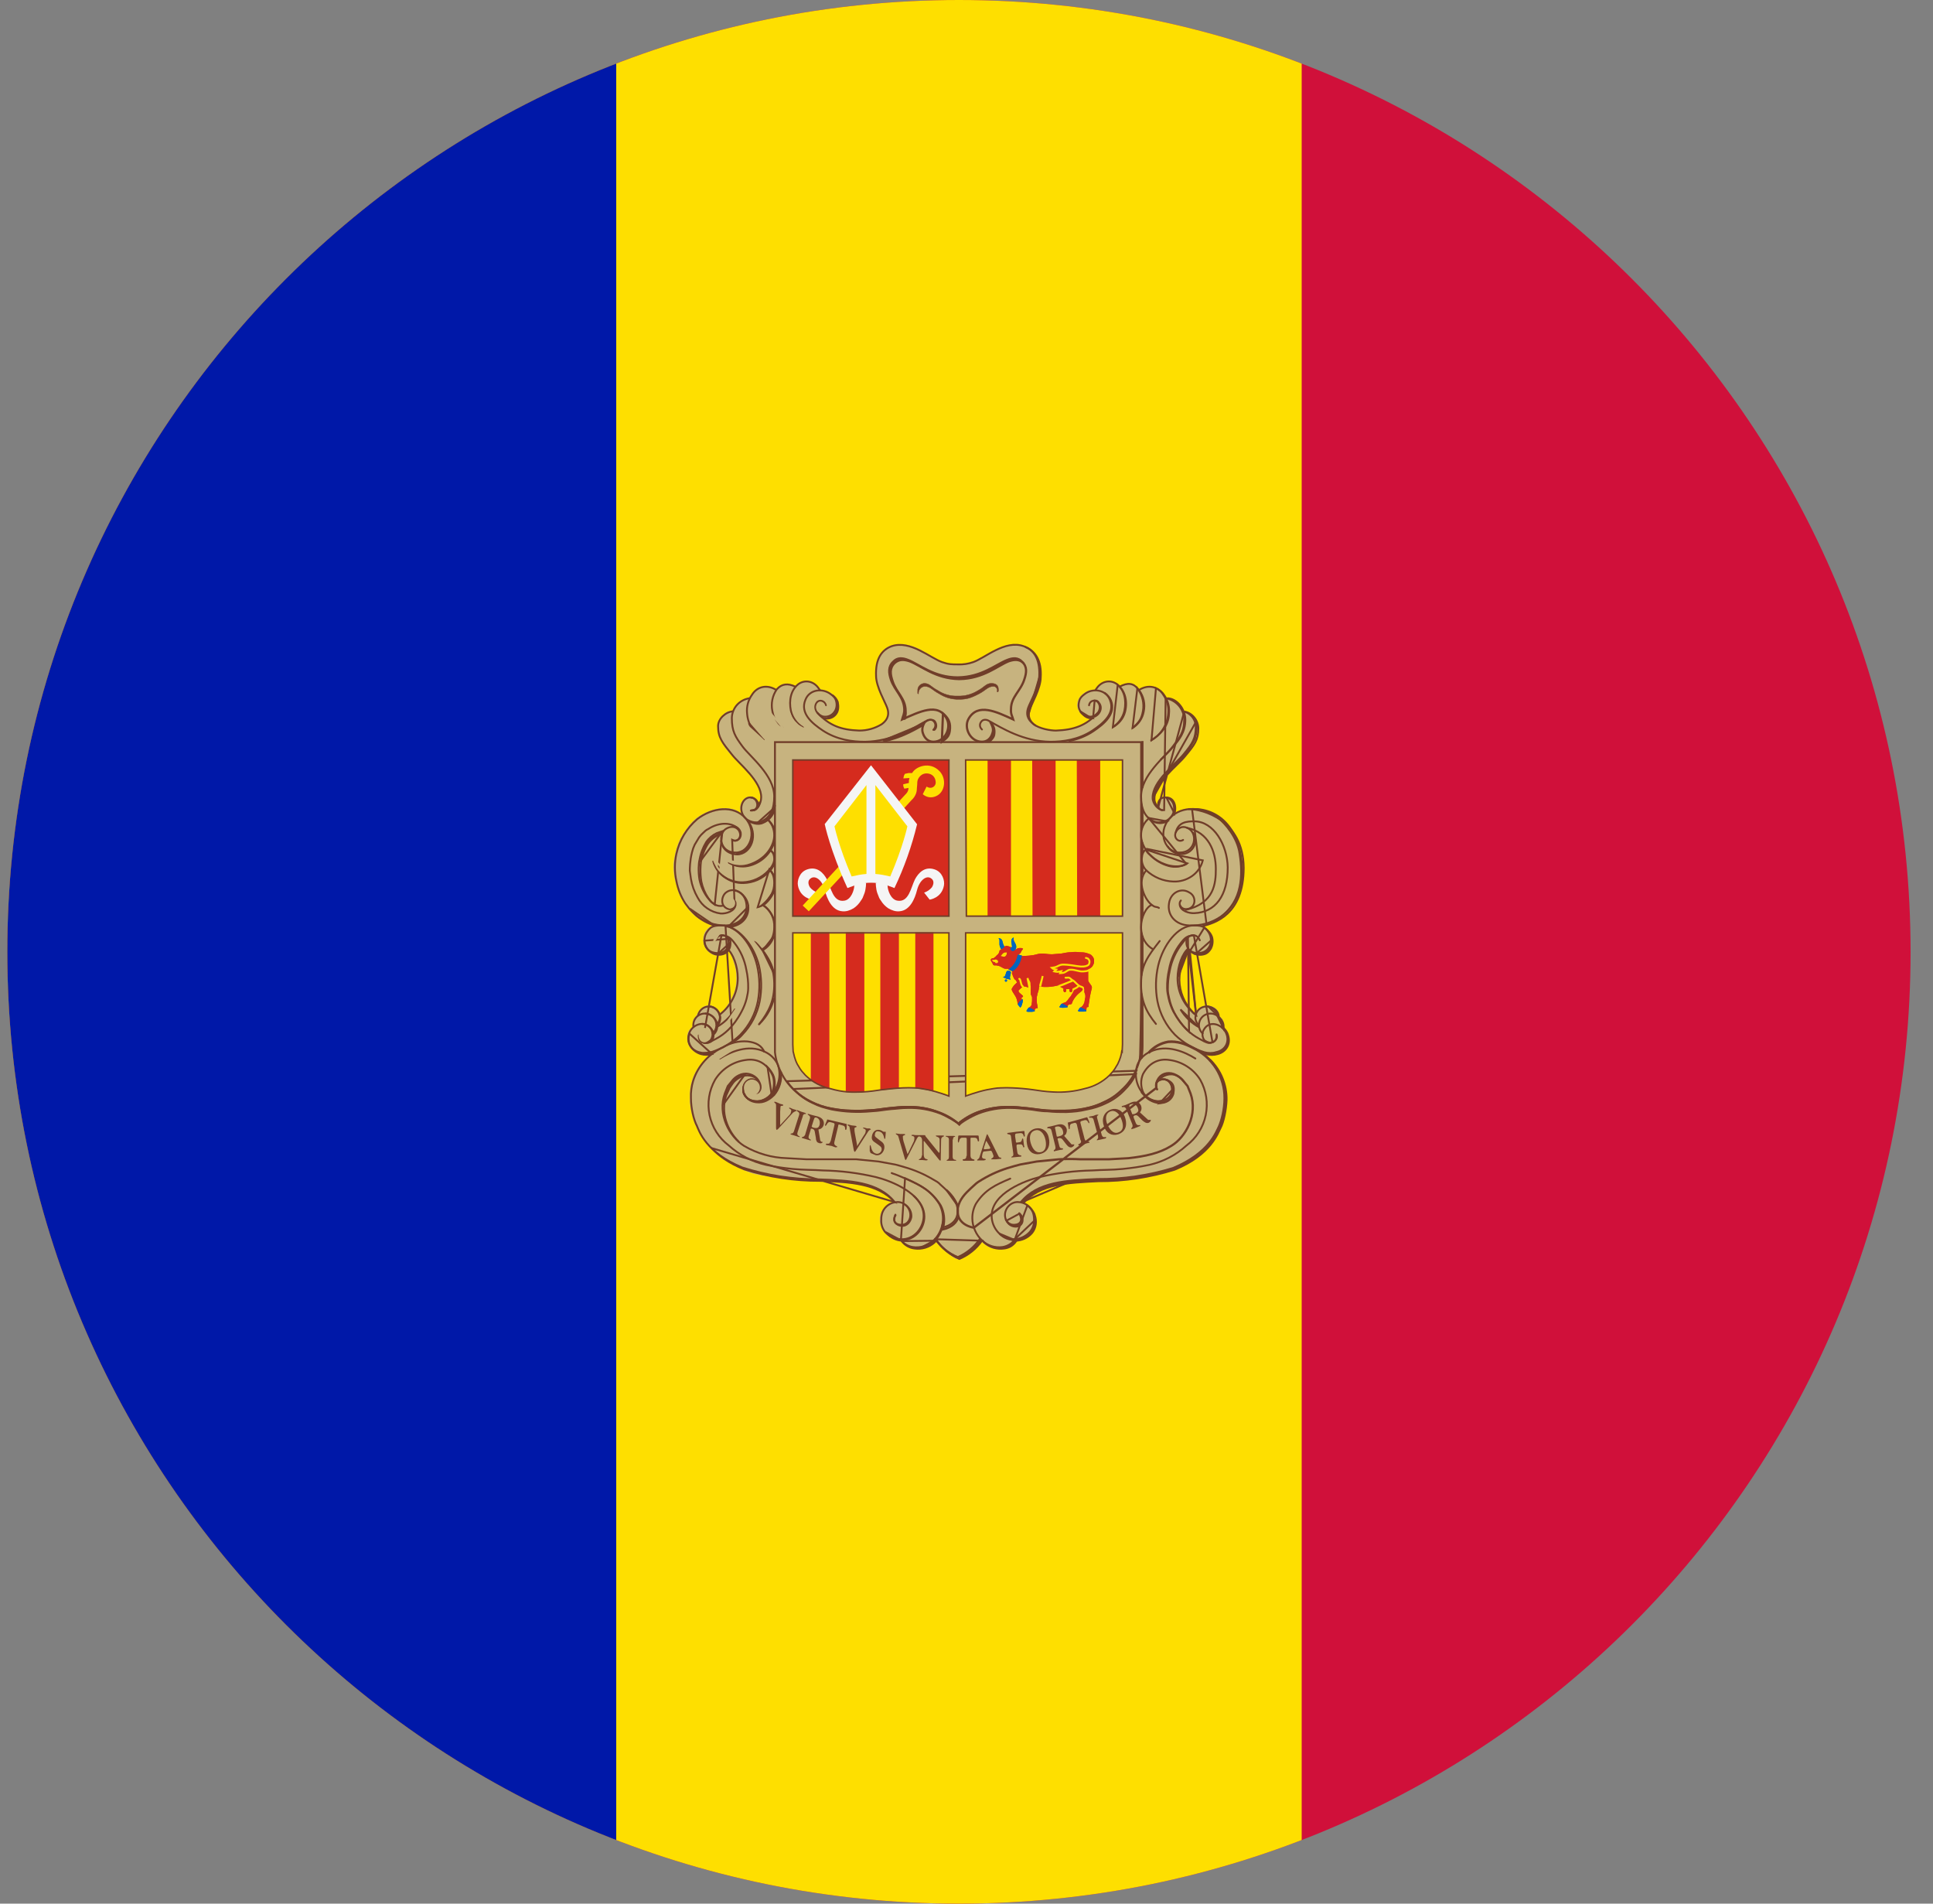 <svg width="65" height="64" viewBox="0 0 65 64" fill="none" xmlns="http://www.w3.org/2000/svg">
<rect x="0" y="0" width="65" height="64" fill="#808080" stroke="none"/>
<g id="Rounded=Andorra (AD)">
<g clip-path="url(#clip0_2909_185458)">
<path id="Vector" d="M0.246 0H64.246V64H0.246V0Z" fill="#D0103A"/>
<path id="Vector_2" d="M0.246 0H43.771V64H0.246V0Z" fill="#FEDF00"/>
<path id="Vector_3" d="M0.246 0H20.721V64H0.246V0Z" fill="#0018A8"/>
<path id="Vector_4" d="M30.284 21.663C31.059 21.663 31.371 22.325 32.146 22.325C32.621 22.325 32.896 22.175 33.309 21.938C33.609 21.775 33.784 21.688 34.121 21.688C34.459 21.688 34.671 21.788 34.846 22.075C34.957 22.282 35.001 22.517 34.971 22.75C34.915 23.038 34.827 23.319 34.709 23.587C34.646 23.738 34.584 23.837 34.584 24C34.584 24.413 35.134 24.55 35.509 24.562C35.596 24.562 36.296 24.562 36.721 24.137C36.484 24.137 36.221 23.95 36.221 23.712C36.221 23.462 36.409 23.275 36.659 23.2C36.709 23.188 36.784 23.225 36.834 23.2C36.896 23.175 36.859 23.1 36.921 23.062C37.046 22.962 37.121 22.9 37.284 22.9C37.373 22.894 37.462 22.921 37.534 22.975C37.571 23 37.596 23.05 37.646 23.05C37.771 23.05 37.821 22.975 37.934 22.975C38.021 22.975 38.084 22.975 38.159 23.025C38.234 23.062 38.234 23.175 38.309 23.175C38.346 23.175 38.546 23.1 38.659 23.1C38.871 23.1 38.996 23.175 39.134 23.35C39.171 23.387 39.196 23.475 39.234 23.475C39.333 23.483 39.429 23.514 39.514 23.566C39.599 23.618 39.67 23.69 39.721 23.775C39.746 23.812 39.784 23.913 39.834 23.938C39.884 23.95 39.921 23.95 39.996 24C40.08 24.051 40.151 24.123 40.201 24.208C40.251 24.293 40.279 24.389 40.284 24.488C40.284 24.55 40.246 24.637 40.234 24.7C40.046 25.35 39.596 25.575 39.146 26.125C38.946 26.375 38.796 26.562 38.796 26.875C38.796 26.95 38.896 27.087 38.921 27.15C38.909 27 38.971 26.825 39.121 26.812C39.334 26.812 39.496 26.962 39.521 27.163C39.521 27.212 39.521 27.3 39.496 27.35C39.609 27.275 39.746 27.225 39.896 27.212C39.959 27.208 40.021 27.208 40.084 27.212C40.424 27.237 40.747 27.369 41.009 27.587C41.249 27.794 41.441 28.051 41.568 28.341C41.696 28.631 41.757 28.946 41.746 29.262C41.659 29.8 41.709 30.75 40.371 31.137C40.621 31.238 40.784 31.425 40.784 31.65C40.784 31.9 40.596 32.125 40.346 32.125C40.281 32.13 40.216 32.12 40.156 32.096C40.095 32.072 40.041 32.035 39.996 31.988C39.721 32.263 39.659 32.55 39.659 32.95C39.659 33.188 39.709 33.325 39.809 33.538C39.88 33.745 40.01 33.928 40.184 34.062C40.284 33.913 40.384 33.812 40.559 33.812C40.746 33.812 40.896 33.862 40.971 34.025C40.984 34.062 40.971 34.112 40.996 34.15C41.021 34.212 41.084 34.225 41.121 34.288C41.159 34.388 41.121 34.462 41.159 34.562C41.184 34.625 41.246 34.638 41.284 34.688C41.321 34.8 41.334 34.862 41.334 34.975C41.334 35.275 41.059 35.475 40.759 35.475C40.659 35.475 40.609 35.45 40.521 35.462C40.696 35.625 40.821 35.712 40.959 35.913C41.158 36.216 41.258 36.574 41.246 36.938C41.246 37.388 41.171 37.663 40.971 38.062C40.822 38.406 40.579 38.7 40.271 38.913C39.798 39.251 39.248 39.465 38.671 39.538C38.246 39.625 38.009 39.663 37.571 39.688L36.159 39.763C35.446 39.812 34.946 39.913 34.434 40.425C34.684 40.6 34.846 40.775 34.846 41.075C34.846 41.375 34.659 41.6 34.359 41.7C34.296 41.712 34.234 41.7 34.184 41.725C34.109 41.763 34.109 41.85 34.034 41.9C33.922 41.972 33.791 42.007 33.659 42C33.384 42 33.209 41.938 33.009 41.75C32.796 41.925 32.721 42.087 32.471 42.237C32.384 42.275 32.346 42.337 32.259 42.337C32.109 42.337 32.034 42.25 31.921 42.163C31.753 42.046 31.602 41.907 31.471 41.75C31.246 41.888 31.109 42 30.846 42C30.708 42.005 30.573 41.965 30.459 41.888C30.384 41.85 30.371 41.775 30.296 41.737C30.221 41.688 30.171 41.712 30.084 41.675C29.784 41.55 29.584 41.325 29.584 40.987C29.584 40.7 29.771 40.513 30.034 40.4C29.534 39.9 29.034 39.812 28.334 39.775C27.784 39.725 27.459 39.725 26.921 39.688C26.496 39.663 26.246 39.612 25.821 39.55C25.496 39.5 25.309 39.475 25.009 39.337C23.984 38.862 23.334 38.212 23.196 37.087V36.837C23.196 36.25 23.421 35.9 23.821 35.487C23.721 35.462 23.659 35.487 23.546 35.462C23.296 35.362 23.109 35.188 23.109 34.913C23.109 34.812 23.109 34.737 23.159 34.663C23.196 34.587 23.259 34.575 23.284 34.513C23.296 34.413 23.284 34.35 23.321 34.263C23.346 34.2 23.396 34.2 23.421 34.138C23.509 33.95 23.621 33.8 23.834 33.8C24.009 33.8 24.121 33.9 24.209 34.05C24.384 33.962 24.434 33.837 24.534 33.675C24.696 33.4 24.759 33.212 24.759 32.9C24.767 32.713 24.738 32.525 24.671 32.35C24.621 32.2 24.609 32.1 24.496 31.975C24.453 32.025 24.399 32.064 24.338 32.09C24.278 32.116 24.212 32.128 24.146 32.125C23.859 32.125 23.646 31.875 23.646 31.587C23.646 31.375 23.746 31.212 23.946 31.125C23.784 31 23.646 30.975 23.484 30.875C23.221 30.7 23.121 30.538 22.959 30.275C22.834 30.1 22.809 29.988 22.759 29.8C22.686 29.6 22.648 29.388 22.646 29.175V29.012C22.721 28.525 22.809 28.212 23.121 27.825C23.264 27.612 23.463 27.443 23.696 27.337C23.945 27.206 24.228 27.149 24.509 27.175C24.634 27.2 24.696 27.2 24.796 27.262C24.834 27.288 24.909 27.35 24.909 27.3L24.884 27.175C24.884 26.962 25.034 26.775 25.234 26.775C25.384 26.775 25.446 26.9 25.521 27.025C25.571 26.95 25.596 26.9 25.596 26.812C25.596 26.462 25.409 26.288 25.196 26.025C24.734 25.438 24.146 25.163 24.146 24.425C24.146 24.2 24.259 24.05 24.446 23.925C24.496 23.9 24.571 23.925 24.634 23.9C24.671 23.863 24.671 23.812 24.696 23.762C24.737 23.697 24.793 23.641 24.859 23.6C24.959 23.5 25.059 23.538 25.171 23.45C25.234 23.413 25.246 23.363 25.296 23.3C25.421 23.15 25.546 23.075 25.746 23.075C25.846 23.075 25.909 23.075 25.996 23.113C26.034 23.113 26.096 23.175 26.109 23.163C26.121 23.137 26.184 23.075 26.246 23.038C26.334 23 26.371 22.988 26.471 22.988C26.584 22.988 26.646 23.05 26.759 23.05C26.809 23.05 26.809 23.012 26.846 22.988C26.946 22.925 26.996 22.887 27.121 22.887C27.246 22.887 27.296 22.925 27.396 22.988C27.484 23.038 27.496 23.113 27.596 23.175L27.746 23.212C27.996 23.288 28.196 23.462 28.196 23.738C28.196 23.887 28.171 23.988 28.059 24.087C27.971 24.163 27.884 24.15 27.771 24.188C28.089 24.441 28.491 24.566 28.896 24.538C29.334 24.538 29.846 24.375 29.846 23.95C29.846 23.75 29.734 23.65 29.659 23.475C29.52 23.209 29.447 22.913 29.446 22.613C29.446 22.337 29.471 22.175 29.634 21.95C29.796 21.712 30.009 21.663 30.284 21.663V21.663Z" fill="#C7B37F"/>
<g id="Group">
<path id="Vector_5" d="M27.484 23.9C27.509 24.012 27.596 24.1 27.734 24.15C27.803 24.165 27.875 24.16 27.941 24.135C28.007 24.111 28.065 24.068 28.109 24.012C28.209 23.887 28.196 23.725 28.171 23.6C28.137 23.509 28.076 23.43 27.996 23.375L27.484 23.9V23.9Z" stroke="#703D29" stroke-width="0.062" stroke-linejoin="round"/>
<path id="Vector_6" d="M40.346 31.613C40.221 31.325 39.921 31.45 39.896 31.613C39.859 31.988 40.184 32.087 40.409 32.025C40.521 32 40.609 31.925 40.659 31.837C40.721 31.738 40.734 31.587 40.696 31.462C40.677 31.403 40.648 31.348 40.609 31.3C40.575 31.251 40.532 31.209 40.484 31.175C40.396 31.125 40.296 31.113 40.146 31.113C39.596 31.113 39.109 31.775 38.946 32.462C38.856 32.857 38.847 33.265 38.921 33.663C39.005 34.086 39.209 34.477 39.509 34.788C39.788 35.057 40.126 35.258 40.496 35.375C40.634 35.413 40.771 35.413 40.884 35.375C41.221 35.312 41.371 35 41.209 34.688C41.071 34.438 40.671 34.288 40.484 34.612C40.453 34.661 40.436 34.717 40.434 34.775C40.434 34.862 40.471 34.962 40.534 35C40.684 35.1 40.909 35.075 40.909 34.812" stroke="#703D29" stroke-width="0.062" stroke-linecap="round"/>
<path id="Vector_7" d="M38.621 35.4C38.792 35.202 39.026 35.069 39.284 35.025C39.584 35 39.846 35.087 40.109 35.225C40.432 35.376 40.705 35.616 40.895 35.917C41.086 36.219 41.186 36.569 41.184 36.925C41.184 37.3 41.084 37.675 40.996 37.875C40.909 38.038 40.684 38.763 39.459 39.275C38.629 39.531 37.764 39.658 36.896 39.65C35.846 39.7 34.896 39.737 34.334 40.425" stroke="#703D29" stroke-width="0.087"/>
<g id="Group_2">
<path id="Vector_8" d="M33.296 24.262C33.371 24.413 33.421 24.512 33.371 24.65C33.321 24.825 33.196 24.938 33.021 24.938C32.621 24.938 32.396 24.462 32.571 24.163C32.884 23.625 33.496 23.925 34.071 24.188C34.034 24.062 33.984 24.012 33.996 23.837C33.996 23.425 34.321 23.238 34.446 22.837C34.521 22.613 34.546 22.413 34.371 22.25C34.234 22.1 34.059 22.113 33.871 22.188C33.484 22.337 33.021 22.762 32.209 22.775C31.396 22.775 30.921 22.337 30.534 22.188C30.346 22.113 30.171 22.1 30.034 22.25C29.859 22.413 29.884 22.625 29.959 22.85C30.084 23.225 30.396 23.425 30.409 23.85C30.409 24.012 30.371 24.05 30.334 24.188C30.909 23.938 31.546 23.6 31.834 24.163C31.996 24.475 31.784 24.938 31.384 24.938C31.209 24.938 31.084 24.812 31.034 24.65C30.984 24.512 31.034 24.375 31.109 24.262M38.884 36.575C38.859 36.462 38.884 36.362 38.971 36.237C39.096 36.075 39.334 36.025 39.559 36.15C39.634 36.188 39.721 36.25 39.809 36.362L39.934 36.513L40.034 36.763C40.284 37.462 39.884 38.225 39.384 38.525C38.984 38.775 38.509 38.875 37.946 38.938L37.284 38.975H36.334C36.092 38.962 35.85 38.962 35.609 38.975L34.859 39.05L34.309 39.15L34.121 39.2L33.996 39.237C33.658 39.332 33.335 39.471 33.034 39.65C32.946 39.7 32.846 39.763 32.784 39.825L32.646 39.95C32.459 40.125 32.259 40.325 32.209 40.612V40.775C32.209 40.95 32.346 41.2 32.746 41.275L38.884 36.575Z" stroke="#703D29" stroke-width="0.075"/>
<path id="Vector_9" d="M31.909 24.562C31.896 24.712 31.834 24.812 31.683 24.875M31.709 23.988C31.858 24.113 31.959 24.25 31.946 24.488C31.933 24.738 31.858 24.8 31.671 24.938L31.709 23.988Z" stroke="#703D29" stroke-width="0.075" stroke-linecap="round"/>
</g>
<path id="Vector_10" d="M27.921 23.325L27.984 23.375L28.059 23.462L28.109 23.562L28.134 23.637V23.825L28.109 23.913L28.059 23.975L28.009 24.038L27.921 24.075L27.809 24.1L27.721 24.125L27.621 24.075L27.521 24.012L27.471 23.925L27.434 23.825V23.788L27.921 23.325V23.325Z" fill="#C7B37F"/>
<path id="Vector_11" d="M27.771 23.712C27.734 23.55 27.546 23.512 27.471 23.613C27.346 23.762 27.434 24.012 27.671 24.087C27.74 24.102 27.812 24.097 27.878 24.073C27.945 24.049 28.003 24.006 28.046 23.95C28.146 23.825 28.146 23.663 28.109 23.55C28.084 23.462 28.021 23.4 27.934 23.337C27.659 23.125 27.221 23.175 27.084 23.525C26.896 23.975 27.296 24.312 27.671 24.562C28.146 24.875 28.671 24.938 29.084 24.938C29.996 24.925 30.696 24.488 31.146 24.238C31.246 24.175 31.359 24.188 31.409 24.262C31.471 24.337 31.471 24.45 31.384 24.538" stroke="#703D29" stroke-width="0.062" stroke-linecap="round"/>
<path id="Vector_12" d="M26.221 36.138V36.312L26.184 36.438L26.096 36.65L25.959 36.837L25.809 36.962L25.684 37.013L25.534 37.05M25.046 36.125L24.846 36.188L24.634 36.35L24.546 36.475L24.434 36.675L24.384 36.825L24.346 37.013L24.321 37.138L25.046 36.125Z" stroke="#703D29" stroke-width="0.062"/>
<path id="Vector_13" d="M32.221 40.913C32.184 41.075 32.034 41.263 31.684 41.337H31.621" stroke="#703D29" stroke-width="0.075"/>
<path id="Vector_14" d="M40.671 35.625C40.853 35.799 40.997 36.009 41.093 36.241C41.19 36.474 41.238 36.723 41.234 36.975C41.221 37.325 41.134 37.725 41.034 37.913C40.946 38.075 40.721 38.812 39.496 39.312C38.667 39.572 37.803 39.703 36.934 39.7C35.909 39.75 34.959 39.788 34.396 40.45" stroke="#703D29" stroke-width="0.087"/>
<path id="Vector_15" d="M38.996 36.288C39.071 36.175 39.346 36.05 39.571 36.163C39.672 36.21 39.758 36.283 39.821 36.375" stroke="#703D29" stroke-width="0.062"/>
<path id="Vector_16" d="M40.409 35.375L40.546 35.425C40.677 35.464 40.816 35.464 40.946 35.425C41.221 35.35 41.409 35.087 41.259 34.737C41.219 34.653 41.159 34.58 41.084 34.525" stroke="#703D29" stroke-width="0.087"/>
<path id="Vector_17" d="M28.146 23.8C28.146 23.975 28.021 24.087 27.846 24.125M24.271 27.975C24.084 28.1 23.946 28.125 23.796 28.288C23.679 28.504 23.591 28.735 23.534 28.975L24.271 27.975Z" stroke="#703D29" stroke-width="0.062" stroke-linecap="round"/>
<path id="Vector_18" d="M39.959 27.2C40.434 27.2 41.809 27.562 41.821 29.175C41.821 30.775 40.821 31.038 40.434 31.137" stroke="#703D29" stroke-width="0.062"/>
<path id="Vector_19" d="M25.496 27.05V27.15M40.084 27.2C40.896 27.163 41.734 27.762 41.771 29.262C41.809 30.438 40.971 30.962 40.571 31.075L40.084 27.2ZM39.621 32.837L39.646 32.688L39.696 32.438L39.771 32.225L39.859 32.062L39.959 31.938L39.621 32.837ZM40.746 31.6L40.734 31.75L40.684 31.863L40.621 31.962L40.534 32.025L40.409 32.062H40.221L40.746 31.6ZM38.796 26.775L38.834 26.613L38.909 26.45L38.996 26.3L39.171 26.087L39.296 25.938L39.509 25.725L39.696 25.538L39.821 25.4L39.971 25.212L40.096 25L40.184 24.837L40.234 24.613L40.246 24.35L40.221 24.262L38.796 26.775ZM38.996 37.087L39.159 37.05L39.284 36.987L39.346 36.925L39.396 36.837L39.421 36.712V36.638L38.996 37.087ZM23.621 35.413L23.734 35.425H23.884L24.046 35.362L23.621 35.413ZM24.546 31.7L24.521 31.85L24.496 31.9L24.446 31.962L24.384 32.013L24.309 32.05L24.209 32.062H24.146L24.546 31.7ZM25.146 30.5L25.109 30.725L25.059 30.812L24.971 30.938L24.846 31.025L24.734 31.087L24.509 31.137L25.146 30.5ZM26.034 27.163L25.996 27.288L25.934 27.387L25.859 27.5L25.759 27.587L25.634 27.65L25.534 27.675H25.459L26.034 27.163Z" stroke="#703D29" stroke-width="0.062"/>
<g id="Group_3">
<path id="Vector_20" d="M40.521 35L40.571 35.025C40.696 35.112 40.984 35 40.909 34.775M25.671 30.413C25.612 30.465 25.545 30.508 25.471 30.538L25.671 30.413Z" stroke="#703D29" stroke-width="0.062" stroke-linecap="round"/>
<path id="Vector_21" d="M32.996 41.675C32.807 41.952 32.542 42.168 32.234 42.3C31.925 42.168 31.661 41.952 31.471 41.675M40.021 31.962C40.121 32.087 40.321 32.125 40.471 32.087C40.584 32.062 40.659 31.988 40.721 31.887C40.771 31.788 40.796 31.65 40.759 31.512C40.74 31.453 40.71 31.398 40.671 31.35C40.632 31.298 40.586 31.252 40.534 31.212L40.496 31.188L40.021 31.962ZM41.146 34.587C41.149 34.563 41.149 34.537 41.146 34.513C41.146 34.4 41.096 34.3 41.021 34.225C40.996 34.2 40.971 34.163 40.934 34.15L41.146 34.587ZM40.984 34.188C40.984 34 40.821 33.875 40.634 33.837L40.984 34.188ZM40.221 34.125C40.171 34.087 40.121 34.062 40.096 34.013C39.822 33.726 39.666 33.347 39.659 32.95C39.659 32.538 39.821 32.112 40.009 31.95L40.221 34.125ZM34.371 40.413L34.559 40.25L34.684 40.15L34.909 40.013L35.134 39.9L35.284 39.862L35.596 39.8L35.959 39.737L34.371 40.413Z" stroke="#703D29" stroke-width="0.062"/>
<path id="Vector_22" d="M31.684 41.263C31.646 41.415 31.573 41.556 31.471 41.675" stroke="#703D29" stroke-width="0.062" stroke-linecap="round"/>
<path id="Vector_23" d="M32.959 41.638C32.773 41.912 32.513 42.129 32.209 42.263C31.895 42.134 31.626 41.916 31.434 41.638M31.721 41.05L31.671 41.275L31.721 41.05ZM31.446 41.688L31.346 41.788L31.171 41.875L30.984 41.938L31.446 41.688ZM30.421 24.163C30.446 24.087 30.471 24.025 30.459 23.9C30.459 23.475 30.146 23.288 30.021 22.9C29.946 22.675 29.909 22.475 30.084 22.3C30.234 22.163 30.396 22.175 30.584 22.238C30.984 22.387 31.446 22.825 32.259 22.837C31.446 22.825 30.984 22.387 30.596 22.238C30.396 22.163 30.221 22.137 30.071 22.288C29.896 22.45 29.946 22.663 30.021 22.913C30.146 23.288 30.434 23.475 30.446 23.9C30.446 24.025 30.421 24.087 30.396 24.15L30.421 24.163ZM32.259 22.812C33.059 22.762 33.746 22.225 33.971 22.188C34.171 22.15 34.271 22.163 34.421 22.3C34.271 22.163 34.109 22.175 33.921 22.238C33.546 22.387 33.071 22.825 32.259 22.837V22.812ZM40.221 34.125C40.028 33.981 39.871 33.795 39.763 33.58C39.654 33.365 39.597 33.128 39.596 32.888C39.596 32.475 39.759 32.05 39.959 31.887L40.221 34.125Z" stroke="#703D29" stroke-width="0.062"/>
<path id="Vector_24" d="M30.909 24.375L31.146 24.25C31.246 24.175 31.384 24.188 31.434 24.25C31.496 24.337 31.509 24.462 31.421 24.538" stroke="#703D29" stroke-width="0.062" stroke-linecap="round"/>
<path id="Vector_25" d="M25.771 27.512C25.856 27.582 25.924 27.67 25.97 27.769C26.015 27.869 26.037 27.978 26.034 28.087C26.034 28.4 25.784 28.9 25.134 29.087C24.884 29.15 24.659 29.087 24.509 29M29.721 24.925C30.271 24.812 30.721 24.562 31.046 24.375L29.721 24.925ZM34.284 40.8L34.359 40.888L34.384 40.975C34.409 41.125 34.309 41.225 34.196 41.237C34.124 41.246 34.051 41.231 33.988 41.196C33.925 41.16 33.875 41.104 33.846 41.038L34.284 40.8ZM29.684 24.9C30.234 24.775 30.684 24.538 31.021 24.35L29.684 24.9ZM40.771 35.038C40.684 35.075 40.621 35.075 40.496 35.013L40.309 34.913C40.059 34.775 39.746 34.538 39.459 34.013C39.386 33.87 39.331 33.719 39.296 33.562C39.271 33.45 39.246 33.337 39.246 33.225C39.241 33.015 39.262 32.805 39.309 32.6C39.366 32.272 39.503 31.962 39.709 31.7C39.834 31.538 39.921 31.45 40.146 31.45L40.771 35.038Z" stroke="#703D29" stroke-width="0.062"/>
<path id="Vector_26" d="M25.871 28.562C25.996 28.637 26.034 28.738 26.034 28.887C26.034 28.988 25.971 29.137 25.846 29.262C25.734 29.384 25.599 29.482 25.449 29.551C25.299 29.62 25.136 29.658 24.971 29.663C24.758 29.668 24.548 29.607 24.371 29.488C24.184 29.361 24.05 29.169 23.996 28.95" stroke="#703D29" stroke-width="0.062"/>
<path id="Vector_27" d="M26.034 27.262C26.004 27.352 25.955 27.435 25.89 27.504C25.826 27.573 25.747 27.627 25.659 27.663C25.484 27.75 25.259 27.663 25.159 27.587M25.871 29.225C25.996 29.35 26.034 29.5 26.034 29.688C26.034 29.962 25.921 30.175 25.659 30.4C25.604 30.453 25.541 30.495 25.471 30.525L25.871 29.225ZM38.421 28.325V28.688V28.325ZM38.384 28.238V28.738V28.238ZM38.421 27.163V27.812V27.163ZM38.384 27.025V27.9V27.025ZM38.196 36.112C38.071 36.362 37.971 36.487 37.784 36.675C37.615 36.847 37.416 36.987 37.196 37.087C36.99 37.188 36.772 37.26 36.546 37.3C36.284 37.362 36.121 37.375 35.859 37.388C35.609 37.388 35.471 37.388 35.221 37.362C34.959 37.362 34.809 37.312 34.546 37.288C34.334 37.275 34.209 37.25 33.984 37.25C33.612 37.241 33.243 37.305 32.896 37.438C32.621 37.55 32.321 37.737 32.259 37.812C32.196 37.737 31.884 37.55 31.621 37.438C31.27 37.303 30.897 37.239 30.521 37.25C30.309 37.25 30.184 37.275 29.971 37.288C29.709 37.312 29.559 37.35 29.296 37.362C28.854 37.405 28.408 37.384 27.971 37.3C27.709 37.237 27.559 37.2 27.309 37.075C27.072 36.964 26.859 36.807 26.684 36.612L38.196 36.112ZM30.884 41.95L31.071 41.925L30.884 41.95ZM34.096 41.688L34.271 41.675L34.446 41.6L34.571 41.538L34.734 41.337L34.771 41.263L34.796 41.1V41.025L34.096 41.688ZM39.496 27.35C39.571 27.087 39.471 26.812 39.221 26.812L39.496 27.35ZM26.021 31.475C25.962 31.669 25.833 31.834 25.659 31.938L26.021 31.475Z" stroke="#703D29" stroke-width="0.062"/>
<path id="Vector_28" d="M24.621 28.238C24.784 28.312 24.934 28.2 24.909 28C24.896 27.941 24.865 27.887 24.82 27.847C24.775 27.807 24.719 27.782 24.659 27.775" stroke="#703D29" stroke-width="0.062" stroke-linecap="round"/>
<path id="Vector_29" d="M25.259 36.663C25.296 36.7 25.309 36.737 25.346 36.737C25.409 36.75 25.471 36.775 25.534 36.688C25.621 36.575 25.571 36.413 25.484 36.3C25.408 36.224 25.31 36.175 25.204 36.16C25.099 36.144 24.991 36.162 24.896 36.212C24.834 36.25 24.734 36.3 24.646 36.413L24.534 36.575L24.421 36.825C24.221 37.4 24.459 38.013 24.846 38.388" stroke="#703D29" stroke-width="0.062"/>
<path id="Vector_30" d="M34.271 40.788L34.334 40.862L34.359 40.95C34.384 41.1 34.284 41.2 34.159 41.2C33.996 41.225 33.884 41.125 33.821 41" stroke="#703D29" stroke-width="0.062" stroke-linecap="round"/>
<path id="Vector_31" d="M40.934 34.15C40.919 34.064 40.875 33.986 40.809 33.928C40.742 33.871 40.658 33.839 40.571 33.837C40.472 33.837 40.376 33.877 40.306 33.947C40.236 34.018 40.196 34.113 40.196 34.212C40.196 34.312 40.246 34.4 40.309 34.462M39.196 23.475C39.364 23.503 39.518 23.588 39.632 23.715C39.745 23.842 39.812 24.005 39.821 24.175C39.821 24.625 39.671 24.788 39.434 25.1C39.184 25.438 38.371 26.062 38.371 26.775C38.371 27.2 38.496 27.475 38.796 27.613C38.996 27.7 39.234 27.613 39.334 27.512C39.584 27.275 39.496 26.863 39.209 26.812C38.896 26.762 38.834 27.275 39.146 27.238L39.196 23.475Z" stroke="#703D29" stroke-width="0.062"/>
<path id="Vector_32" d="M25.646 30.425C25.772 30.503 25.875 30.615 25.943 30.747C26.011 30.879 26.043 31.027 26.034 31.175C26.034 31.55 25.846 31.775 25.634 31.913M38.634 27.512C38.549 27.582 38.481 27.669 38.435 27.769C38.39 27.869 38.368 27.978 38.371 28.087C38.371 28.4 38.621 28.9 39.271 29.087C39.509 29.15 39.746 29.137 39.896 29.05L38.634 27.512ZM24.284 28.025C24.093 28.084 23.927 28.202 23.809 28.363C23.69 28.549 23.609 28.757 23.571 28.975C23.559 29.062 23.534 29.35 23.584 29.637C23.626 29.839 23.706 30.03 23.821 30.2L23.921 30.325L24.034 30.413L24.284 28.025ZM30.434 39.612C30.921 39.837 31.271 39.987 31.584 40.475C31.694 40.677 31.732 40.91 31.694 41.137C31.655 41.364 31.542 41.571 31.371 41.725C31.28 41.806 31.173 41.866 31.056 41.901C30.939 41.935 30.816 41.944 30.696 41.925C30.509 41.9 30.321 41.763 30.296 41.675L30.434 39.612Z" stroke="#703D29" stroke-width="0.062"/>
<path id="Vector_33" d="M25.396 31.637C25.809 32.15 26.021 32.45 26.034 33.05C26.046 33.625 25.859 34.013 25.534 34.425" stroke="#703D29" stroke-width="0.062" stroke-linecap="round"/>
<path id="Vector_34" d="M26.259 36.038C26.277 36.175 26.267 36.315 26.228 36.449C26.189 36.582 26.123 36.706 26.034 36.812C25.946 36.9 25.759 37.062 25.534 37.062C25.159 37.075 25.034 36.812 25.021 36.75M33.221 24.938C33.3 24.884 33.357 24.804 33.384 24.712C33.434 24.562 33.434 24.438 33.346 24.325C33.446 24.45 33.459 24.562 33.434 24.712C33.409 24.812 33.346 24.863 33.271 24.938H33.221ZM38.421 33.562V35.163C38.421 35.305 38.408 35.447 38.384 35.587L38.421 33.562ZM38.384 33.4V35.375L38.334 35.638L38.384 33.4ZM38.384 31.35V32.8V31.35ZM38.421 31.462V32.638V31.462ZM38.421 29.95V30.837V29.95ZM38.384 29.85V30.95V29.85ZM38.421 29.05V29.4V29.05ZM38.384 28.975V29.475V28.975ZM38.209 36L38.171 36.062C38.068 36.28 37.923 36.475 37.746 36.638C37.58 36.804 37.385 36.94 37.171 37.038C36.962 37.144 36.739 37.219 36.509 37.263C36.259 37.325 36.096 37.337 35.821 37.35C35.571 37.35 35.446 37.35 35.196 37.325C34.921 37.312 34.784 37.275 34.521 37.25C34.296 37.237 34.171 37.212 33.959 37.212C33.583 37.202 33.209 37.266 32.859 37.4C32.596 37.513 32.296 37.7 32.234 37.775C32.045 37.614 31.829 37.487 31.596 37.4C31.245 37.266 30.872 37.202 30.496 37.212C30.284 37.212 30.159 37.237 29.934 37.25C29.684 37.275 29.534 37.312 29.259 37.325C28.82 37.366 28.378 37.345 27.946 37.263C27.478 37.179 27.044 36.962 26.696 36.638C26.609 36.548 26.529 36.452 26.459 36.35L38.209 36Z" stroke="#703D29" stroke-width="0.062"/>
<path id="Vector_35" d="M33.021 41.7L33.096 41.775C33.185 41.854 33.291 41.913 33.405 41.948C33.52 41.982 33.64 41.992 33.759 41.975C33.842 41.967 33.922 41.941 33.994 41.898C34.065 41.854 34.126 41.795 34.171 41.725L34.221 41.65M25.809 35.875C25.885 35.952 25.948 36.041 25.996 36.138C26.084 36.312 26.059 36.612 25.984 36.763C25.972 36.776 25.959 36.788 25.946 36.8L25.809 35.875ZM23.934 38.6C24.159 38.85 24.496 39.1 25.021 39.312C25.85 39.573 26.715 39.704 27.584 39.7C28.584 39.737 29.521 39.788 30.084 40.413L23.934 38.6ZM31.821 40C31.996 40.154 32.133 40.346 32.221 40.562L31.821 40ZM31.484 41.712C31.464 41.734 31.443 41.755 31.421 41.775C31.332 41.854 31.226 41.913 31.112 41.948C30.997 41.982 30.877 41.992 30.759 41.975C30.672 41.966 30.589 41.939 30.514 41.896C30.438 41.853 30.373 41.795 30.321 41.725L31.484 41.712ZM29.784 41.425L29.821 41.462C29.949 41.607 30.128 41.697 30.321 41.712L29.784 41.425ZM33.021 41.712C32.83 41.984 32.566 42.197 32.259 42.325C31.95 42.193 31.686 41.977 31.496 41.7L31.471 41.663L33.021 41.712Z" stroke="#703D29" stroke-width="0.062"/>
<path id="Vector_36" d="M34.146 41.663L34.071 41.788L33.959 41.875L33.796 41.95H33.621" stroke="#703D29" stroke-width="0.062"/>
<path id="Vector_37" d="M37.134 23.288C37.233 23.351 37.311 23.442 37.359 23.55C37.534 24 37.134 24.337 36.759 24.587C36.51 24.753 36.228 24.863 35.934 24.913M34.546 40.525C34.648 40.6 34.73 40.699 34.784 40.812C34.809 40.888 34.834 40.975 34.834 41.062C34.839 41.208 34.79 41.351 34.696 41.462C34.627 41.54 34.542 41.602 34.447 41.645C34.353 41.688 34.25 41.711 34.146 41.712C34.134 41.713 34.121 41.713 34.109 41.712L34.546 40.525ZM34.121 41.688C34.026 41.69 33.931 41.672 33.843 41.635C33.754 41.599 33.675 41.544 33.609 41.475L34.121 41.688ZM39.984 34.688C39.781 34.502 39.611 34.282 39.484 34.038C39.41 33.895 39.356 33.744 39.321 33.587C39.296 33.475 39.271 33.375 39.271 33.263C39.271 33.062 39.284 32.862 39.334 32.638C39.395 32.304 39.537 31.991 39.746 31.725C39.809 31.65 39.871 31.55 39.946 31.5L39.984 34.688ZM39.821 23.925C40.071 23.95 40.296 24.212 40.296 24.488C40.296 24.875 40.171 25.038 39.859 25.413C39.596 25.75 38.796 26.325 38.821 26.875C38.821 26.975 38.884 27.075 38.946 27.15L39.821 23.925ZM38.621 27.5C38.671 27.562 38.746 27.6 38.821 27.637C38.889 27.665 38.963 27.677 39.036 27.672C39.11 27.668 39.181 27.648 39.246 27.613L38.621 27.5Z" stroke="#703D29" stroke-width="0.062"/>
<path id="Vector_38" d="M34.834 24.4C34.786 24.374 34.744 24.34 34.709 24.3C34.621 24.2 34.559 24.062 34.621 23.863C34.684 23.675 34.996 23.137 34.996 22.775C35.034 22.212 34.809 21.875 34.471 21.75M36.709 24.15C36.621 24.15 36.509 24.125 36.396 24C36.366 23.975 36.341 23.946 36.321 23.913L36.709 24.15Z" stroke="#703D29" stroke-width="0.062"/>
<path id="Vector_39" d="M38.384 36.7C38.384 36.737 38.434 36.775 38.434 36.775C38.498 36.863 38.581 36.936 38.675 36.99C38.77 37.044 38.875 37.077 38.984 37.087C39.359 37.087 39.446 36.825 39.459 36.763C39.509 36.475 39.409 36.388 39.259 36.312C39.259 36.312 39.171 36.275 39.071 36.288M34.984 22.65L34.971 22.863L34.909 23.075L34.796 23.363L34.709 23.562L34.621 23.75L34.584 23.875L34.559 23.975L34.571 24.075L34.984 22.65Z" stroke="#703D29" stroke-width="0.062" stroke-linecap="round"/>
<path id="Vector_40" d="M25.896 28.587C25.959 28.625 25.996 28.663 26.021 28.712M23.946 35.438C23.823 35.472 23.694 35.472 23.571 35.438C23.284 35.35 23.071 35.075 23.184 34.75L23.946 35.438ZM24.521 31.562C24.546 31.587 24.559 31.637 24.559 31.663C24.596 32.038 24.284 32.138 24.059 32.087C23.929 32.048 23.818 31.964 23.746 31.85C23.707 31.781 23.685 31.704 23.684 31.625L24.521 31.562ZM25.896 29.25C25.946 29.312 25.996 29.375 26.021 29.438L25.896 29.25Z" stroke="#703D29" stroke-width="0.062"/>
<path id="Vector_41" d="M26.034 29.05C25.995 29.142 25.94 29.227 25.871 29.3C25.758 29.419 25.623 29.515 25.473 29.582C25.322 29.648 25.16 29.684 24.996 29.688C24.783 29.693 24.573 29.632 24.396 29.512C24.195 29.387 24.048 29.191 23.984 28.962" stroke="#703D29" stroke-width="0.062" stroke-linecap="round"/>
<path id="Vector_42" d="M25.784 27.525C25.896 27.612 25.983 27.729 26.034 27.863" stroke="#703D29" stroke-width="0.062"/>
<path id="Vector_43" d="M26.034 28.325C25.97 28.522 25.855 28.698 25.702 28.836C25.548 28.974 25.361 29.07 25.159 29.113C24.936 29.161 24.702 29.121 24.509 29" stroke="#703D29" stroke-width="0.062" stroke-linecap="round"/>
<path id="Vector_44" d="M24.246 28.25C24.271 28.512 24.459 28.712 24.784 28.725C25.259 28.725 25.534 28.05 25.121 27.562" stroke="#703D29" stroke-width="0.062"/>
<path id="Vector_45" d="M24.546 31.163C24.971 31.113 25.209 30.8 25.159 30.438C25.121 30.15 24.859 29.938 24.684 29.938M23.196 30.55C23.259 30.637 23.346 30.712 23.421 30.788C23.597 30.936 23.801 31.047 24.021 31.113L23.196 30.55Z" stroke="#703D29" stroke-width="0.062" stroke-linecap="round"/>
<path id="Vector_46" d="M25.234 26.812C25.409 26.812 25.521 26.975 25.509 27.113" stroke="#703D29" stroke-width="0.062"/>
<path id="Vector_47" d="M40.121 28C40.167 28.072 40.193 28.154 40.195 28.239C40.197 28.325 40.175 28.409 40.133 28.482C40.09 28.556 40.028 28.616 39.953 28.657C39.878 28.698 39.794 28.717 39.709 28.712C39.621 28.711 39.534 28.687 39.458 28.643C39.381 28.6 39.317 28.538 39.271 28.462M25.184 24.312C25.28 24.555 25.456 24.758 25.684 24.887L25.184 24.312Z" stroke="#703D29" stroke-width="0.062" stroke-linecap="round"/>
<path id="Vector_48" d="M38.421 24.913V26.488" stroke="#703D29" stroke-width="0.062"/>
<path id="Vector_49" d="M37.646 23.087C37.921 22.938 38.121 22.962 38.271 23.175C38.418 23.386 38.476 23.646 38.434 23.9C38.384 24.175 38.309 24.275 38.084 24.475M24.621 28.238C24.771 28.337 24.946 28.163 24.871 27.975C24.834 27.85 24.646 27.712 24.396 27.875C24.134 28.062 24.209 28.663 24.734 28.663C25.196 28.675 25.484 27.988 25.071 27.512C24.671 27.05 23.946 27.15 23.446 27.538C23.093 27.839 22.847 28.247 22.746 28.7C22.678 29.005 22.678 29.32 22.746 29.625C22.796 29.892 22.898 30.147 23.046 30.375L23.171 30.538L23.371 30.738C23.657 30.99 24.028 31.124 24.409 31.113C24.884 31.1 25.159 30.762 25.096 30.375C25.046 30 24.671 29.812 24.421 30C24.259 30.113 24.196 30.475 24.496 30.562C24.659 30.613 24.809 30.4 24.696 30.275L24.621 28.238Z" stroke="#703D29" stroke-width="0.062" stroke-linecap="round"/>
<path id="Vector_50" d="M38.296 23.2C38.609 23 38.946 23.075 39.121 23.363C39.247 23.541 39.304 23.758 39.284 23.975C39.272 24.163 39.213 24.345 39.113 24.505C39.012 24.664 38.873 24.796 38.709 24.887" stroke="#703D29" stroke-width="0.062" stroke-linecap="round"/>
<path id="Vector_51" d="M39.746 23.913C39.996 23.938 40.209 24.163 40.209 24.438C40.209 24.812 40.109 24.988 39.796 25.363C39.534 25.688 38.746 26.262 38.759 26.825C38.759 27.025 38.946 27.225 39.096 27.238" stroke="#703D29" stroke-width="0.062"/>
<path id="Vector_52" d="M39.784 28.238C39.634 28.337 39.459 28.175 39.534 27.988C39.584 27.863 39.759 27.712 39.996 27.875C40.271 28.062 40.196 28.663 39.671 28.663C39.209 28.675 38.884 28.012 39.334 27.512C39.746 27.05 40.509 27.137 40.984 27.512C41.184 27.688 41.609 28.137 41.684 28.712C41.796 29.413 41.771 30.288 41.059 30.812C40.747 31.026 40.374 31.132 39.996 31.113C39.521 31.1 39.246 30.762 39.309 30.375C39.359 30 39.721 29.837 39.984 30C40.259 30.137 40.209 30.538 39.909 30.562C39.734 30.587 39.596 30.4 39.709 30.275" stroke="#703D29" stroke-width="0.062" stroke-linecap="round"/>
<path id="Vector_53" d="M39.534 28C39.609 27.637 39.909 27.613 40.159 27.613C40.809 27.613 41.271 28.4 41.284 29.163C41.284 30.113 40.871 30.675 40.159 30.7C39.996 30.712 39.684 30.625 39.671 30.413" stroke="#703D29" stroke-width="0.062"/>
<path id="Vector_54" d="M39.934 27.837C40.634 27.988 40.884 28.613 40.884 29.212C40.884 29.7 40.834 30.363 39.884 30.587" stroke="#703D29" stroke-width="0.062" stroke-linecap="square"/>
<path id="Vector_55" d="M41.084 34.538C41.097 34.47 41.092 34.401 41.07 34.336C41.047 34.271 41.008 34.213 40.956 34.168C40.904 34.124 40.841 34.094 40.774 34.081C40.706 34.069 40.637 34.074 40.572 34.098C40.508 34.121 40.45 34.161 40.407 34.213C40.362 34.266 40.333 34.329 40.322 34.397C40.31 34.465 40.317 34.534 40.341 34.598C40.365 34.663 40.406 34.719 40.459 34.763" stroke="#703D29" stroke-width="0.062"/>
<path id="Vector_56" d="M40.196 35.587C39.859 35.375 39.234 35.087 38.671 35.362C38.575 35.404 38.487 35.463 38.414 35.538C38.342 35.614 38.284 35.703 38.246 35.8C38.192 35.963 38.181 36.137 38.214 36.306C38.247 36.474 38.322 36.632 38.434 36.763C38.56 36.912 38.739 37.006 38.934 37.025C39.309 37.025 39.396 36.775 39.409 36.712C39.446 36.438 39.284 36.325 39.209 36.3C39.134 36.275 38.934 36.275 38.884 36.425C38.871 36.475 38.871 36.562 38.909 36.625M39.696 33.938C39.848 34.189 40.063 34.396 40.321 34.538L39.696 33.938Z" stroke="#703D29" stroke-width="0.062" stroke-linecap="round"/>
<path id="Vector_57" d="M34.296 40.837C34.396 41.062 34.284 41.163 34.134 41.175C33.921 41.2 33.809 41.038 33.796 40.888C33.771 40.638 33.984 40.4 34.234 40.413C34.342 40.415 34.448 40.45 34.537 40.512C34.626 40.574 34.694 40.661 34.734 40.763C34.759 40.837 34.771 40.913 34.771 41C34.78 41.15 34.731 41.298 34.634 41.413C34.566 41.489 34.483 41.55 34.391 41.593C34.298 41.636 34.198 41.66 34.096 41.663C33.671 41.675 33.346 41.288 33.346 40.875C33.346 40.112 34.484 39.688 34.946 39.575C35.532 39.436 36.132 39.361 36.734 39.35C37.096 39.325 37.359 39.337 37.746 39.3C38.096 39.263 38.284 39.237 38.646 39.163C39.112 39.058 39.543 38.834 39.896 38.513C40.229 38.263 40.459 37.901 40.544 37.493C40.629 37.086 40.563 36.662 40.359 36.3C40.247 36.121 40.097 35.969 39.92 35.855C39.743 35.74 39.543 35.666 39.334 35.638C38.959 35.575 38.634 35.737 38.434 36.112C38.392 36.212 38.372 36.319 38.374 36.426C38.376 36.534 38.401 36.64 38.446 36.737C38.509 36.85 38.696 37.025 38.921 37.025C39.296 37.025 39.396 36.775 39.409 36.712C39.446 36.438 39.284 36.325 39.209 36.3C39.134 36.275 38.934 36.275 38.884 36.425C38.871 36.475 38.871 36.562 38.909 36.625" stroke="#703D29" stroke-width="0.062" stroke-linecap="round"/>
<path id="Vector_58" d="M33.971 39.625C33.471 39.837 33.121 40 32.821 40.462C32.736 40.615 32.693 40.788 32.696 40.962C32.696 41.225 32.821 41.525 33.034 41.712C33.123 41.796 33.23 41.858 33.347 41.895C33.464 41.932 33.587 41.942 33.709 41.925C33.896 41.9 34.084 41.763 34.109 41.675" stroke="#703D29" stroke-width="0.062" stroke-linecap="round"/>
<path id="Vector_59" d="M38.746 30.413C38.534 30.488 38.371 30.837 38.371 31.163C38.371 31.538 38.546 31.788 38.771 31.913" stroke="#703D29" stroke-width="0.062"/>
<path id="Vector_60" d="M38.996 31.637C38.596 32.15 38.371 32.45 38.371 33.05C38.359 33.625 38.534 34.013 38.871 34.425" stroke="#703D29" stroke-width="0.062" stroke-linecap="round"/>
<path id="Vector_61" d="M36.834 23.2L36.871 23.15C37.034 22.9 37.334 22.837 37.559 23C37.809 23.2 37.884 23.538 37.809 23.9C37.782 24.014 37.733 24.121 37.664 24.215C37.596 24.31 37.509 24.39 37.409 24.45" stroke="#703D29" stroke-width="0.062"/>
<path id="Vector_62" d="M26.746 23.087C26.496 22.962 26.284 22.988 26.121 23.175C26.048 23.279 25.997 23.397 25.972 23.522C25.946 23.647 25.946 23.775 25.971 23.9C26.021 24.163 26.096 24.275 26.321 24.475" stroke="#703D29" stroke-width="0.062" stroke-linecap="round"/>
<path id="Vector_63" d="M26.109 23.2C25.796 23 25.459 23.075 25.284 23.363C25.158 23.541 25.1 23.758 25.121 23.975C25.133 24.163 25.192 24.345 25.292 24.505C25.393 24.664 25.532 24.796 25.696 24.887" stroke="#703D29" stroke-width="0.062"/>
<path id="Vector_64" d="M25.209 23.475C25.046 23.496 24.896 23.574 24.786 23.695C24.676 23.817 24.613 23.974 24.609 24.137C24.609 24.587 24.721 24.762 24.971 25.1C25.221 25.438 26.034 26.062 26.034 26.775C26.034 27.2 25.909 27.475 25.609 27.613C25.409 27.7 25.171 27.613 25.071 27.512C24.821 27.275 24.921 26.863 25.184 26.812C25.509 26.762 25.571 27.275 25.259 27.238" stroke="#703D29" stroke-width="0.062"/>
<path id="Vector_65" d="M24.646 23.913C24.396 23.938 24.146 24.163 24.146 24.413C24.146 24.8 24.296 24.975 24.609 25.363C24.859 25.688 25.609 26.262 25.596 26.812C25.596 27.012 25.446 27.275 25.309 27.238" stroke="#703D29" stroke-width="0.062"/>
<path id="Vector_66" d="M24.059 31.613C24.184 31.325 24.484 31.45 24.496 31.613C24.546 31.988 24.221 32.087 23.996 32.025C23.871 32 23.796 31.925 23.746 31.837C23.701 31.753 23.681 31.657 23.69 31.561C23.699 31.466 23.736 31.375 23.796 31.3C23.83 31.251 23.872 31.209 23.921 31.175C24.009 31.125 24.109 31.113 24.259 31.113C24.809 31.113 25.296 31.775 25.459 32.462C25.549 32.857 25.558 33.265 25.484 33.663C25.4 34.086 25.196 34.477 24.896 34.788C24.617 35.057 24.279 35.258 23.909 35.375C23.778 35.414 23.639 35.414 23.509 35.375C23.234 35.3 23.046 35.025 23.196 34.688C23.321 34.425 23.734 34.288 23.921 34.612C23.934 34.65 23.959 34.7 23.959 34.775C23.959 34.862 23.921 34.962 23.859 35C23.721 35.1 23.484 35.075 23.496 34.812" stroke="#703D29" stroke-width="0.062" stroke-linecap="round"/>
<path id="Vector_67" d="M23.321 34.538C23.308 34.47 23.312 34.401 23.335 34.336C23.357 34.271 23.396 34.213 23.448 34.168C23.5 34.124 23.564 34.093 23.631 34.081C23.698 34.069 23.768 34.074 23.832 34.098C23.897 34.121 23.954 34.161 23.998 34.213C24.042 34.266 24.072 34.329 24.083 34.397C24.095 34.465 24.088 34.534 24.064 34.598C24.04 34.662 23.999 34.719 23.946 34.763M23.621 35.038C23.721 35.075 23.784 35.075 23.909 35.013L24.096 34.913C24.346 34.775 24.659 34.538 24.934 34.013C25.011 33.871 25.07 33.719 25.109 33.562C25.134 33.45 25.159 33.337 25.159 33.225C25.163 33.015 25.142 32.805 25.096 32.6C25.039 32.272 24.901 31.962 24.696 31.7C24.571 31.538 24.484 31.45 24.259 31.45L23.621 35.038Z" stroke="#703D29" stroke-width="0.062"/>
<path id="Vector_68" d="M23.471 34.15C23.486 34.064 23.53 33.986 23.596 33.928C23.662 33.871 23.746 33.839 23.834 33.837C23.933 33.837 24.029 33.877 24.099 33.947C24.169 34.018 24.209 34.113 24.209 34.212C24.201 34.309 24.156 34.398 24.084 34.462" stroke="#703D29" stroke-width="0.062"/>
<path id="Vector_69" d="M24.184 34.125C24.377 33.981 24.534 33.795 24.642 33.58C24.751 33.365 24.808 33.128 24.809 32.888C24.809 32.475 24.646 32.05 24.446 31.887" stroke="#703D29" stroke-width="0.062"/>
<path id="Vector_70" d="M24.709 33.938C24.557 34.19 24.342 34.397 24.084 34.538" stroke="#703D29" stroke-width="0.062" stroke-linecap="round"/>
<path id="Vector_71" d="M25.709 35.375C25.609 35.15 25.434 35.05 25.134 35.013C24.844 34.99 24.556 35.06 24.309 35.212C24.072 35.319 23.861 35.475 23.689 35.669C23.517 35.862 23.387 36.09 23.309 36.337C23.251 36.523 23.226 36.718 23.234 36.913C23.234 37.275 23.334 37.663 23.434 37.85C23.509 38.025 23.734 38.75 24.959 39.25C25.791 39.516 26.66 39.65 27.534 39.65C28.571 39.688 29.534 39.725 30.084 40.413" stroke="#703D29" stroke-width="0.062"/>
<path id="Vector_72" d="M24.209 35.587C24.546 35.375 25.159 35.087 25.721 35.362C25.915 35.45 26.071 35.606 26.159 35.8C26.213 35.963 26.224 36.137 26.191 36.306C26.158 36.474 26.082 36.632 25.971 36.763C25.884 36.85 25.709 37.013 25.471 37.025C25.096 37.025 25.009 36.775 24.996 36.712C24.959 36.438 25.121 36.325 25.196 36.3C25.259 36.275 25.471 36.275 25.521 36.425C25.534 36.475 25.534 36.562 25.496 36.625" stroke="#703D29" stroke-width="0.062" stroke-linecap="round"/>
<path id="Vector_73" d="M25.521 36.575C25.539 36.516 25.54 36.453 25.524 36.394C25.509 36.335 25.478 36.281 25.434 36.237C25.357 36.164 25.259 36.116 25.154 36.1C25.049 36.084 24.941 36.102 24.846 36.15C24.745 36.197 24.659 36.271 24.596 36.362L24.471 36.513L24.371 36.763C24.121 37.462 24.521 38.212 25.021 38.525C25.458 38.782 25.952 38.923 26.459 38.938L27.121 38.975H28.796L29.546 39.05L30.096 39.15L30.284 39.2L30.409 39.237C30.746 39.332 31.07 39.471 31.371 39.65C31.459 39.7 31.559 39.75 31.621 39.825L31.759 39.95C31.946 40.125 32.146 40.325 32.196 40.612V40.775C32.196 40.95 32.059 41.2 31.659 41.275" stroke="#703D29" stroke-width="0.062"/>
<path id="Vector_74" d="M30.121 40.837C29.996 41.062 30.121 41.163 30.271 41.175C30.484 41.2 30.596 41.038 30.609 40.888C30.634 40.638 30.421 40.4 30.171 40.413C30.062 40.415 29.957 40.45 29.868 40.512C29.779 40.574 29.71 40.661 29.671 40.763C29.645 40.839 29.632 40.919 29.634 41C29.622 41.148 29.666 41.296 29.759 41.413C29.828 41.49 29.913 41.552 30.007 41.595C30.102 41.638 30.205 41.661 30.309 41.663C30.734 41.675 31.059 41.288 31.059 40.875C31.059 40.112 29.921 39.688 29.459 39.575C28.873 39.436 28.273 39.361 27.671 39.35C27.309 39.325 27.046 39.337 26.659 39.3C26.309 39.263 26.121 39.237 25.759 39.163C25.293 39.058 24.862 38.834 24.509 38.513C24.176 38.263 23.946 37.901 23.86 37.493C23.775 37.086 23.841 36.662 24.046 36.3C24.158 36.121 24.308 35.969 24.485 35.855C24.662 35.74 24.862 35.666 25.071 35.638C25.446 35.575 25.771 35.737 25.959 36.112C26.059 36.288 26.034 36.587 25.959 36.737C25.907 36.822 25.836 36.892 25.751 36.942C25.666 36.992 25.57 37.021 25.471 37.025C25.096 37.025 25.009 36.775 24.996 36.712C24.959 36.438 25.121 36.325 25.196 36.3C25.259 36.275 25.471 36.275 25.521 36.425C25.534 36.475 25.534 36.562 25.496 36.625" stroke="#703D29" stroke-width="0.062"/>
<path id="Vector_75" d="M27.571 23.2C27.559 23.183 27.546 23.167 27.534 23.15C27.371 22.9 27.071 22.837 26.846 23C26.596 23.2 26.521 23.538 26.596 23.9C26.623 24.014 26.672 24.121 26.741 24.215C26.809 24.31 26.896 24.39 26.996 24.45" stroke="#703D29" stroke-width="0.062" stroke-linecap="round"/>
<path id="Vector_76" d="M36.921 23.962C36.521 24.4 36.109 24.538 35.509 24.562C35.321 24.562 34.959 24.5 34.759 24.35C34.634 24.25 34.471 24.1 34.571 23.8C34.634 23.613 34.946 23.087 34.946 22.712C34.971 22.15 34.759 21.837 34.421 21.725C33.796 21.5 33.121 22.125 32.721 22.262C32.557 22.32 32.383 22.345 32.209 22.337C32.009 22.337 31.896 22.337 31.684 22.262C31.284 22.125 30.609 21.512 29.984 21.725C29.646 21.85 29.434 22.15 29.459 22.725C29.459 23.087 29.771 23.613 29.834 23.8C29.934 24.087 29.784 24.25 29.646 24.35C29.42 24.488 29.161 24.561 28.896 24.562C28.284 24.538 27.896 24.4 27.484 23.962" stroke="#703D29" stroke-width="0.062"/>
<path id="Vector_77" d="M29.984 39.438C30.059 39.475 29.996 39.425 30.509 39.65C30.984 39.862 31.334 40.05 31.634 40.525C31.751 40.752 31.782 41.014 31.721 41.263" stroke="#703D29" stroke-width="0.062" stroke-linecap="round"/>
<path id="Vector_78" d="M30.009 41.6C30.11 41.652 30.22 41.682 30.334 41.688C30.759 41.7 31.084 41.312 31.084 40.9C31.084 40.625 30.934 40.4 30.721 40.2" stroke="#703D29" stroke-width="0.062"/>
<path id="Vector_79" d="M30.109 40.837C29.996 41.075 30.146 41.188 30.296 41.212C30.509 41.237 30.621 41.062 30.646 40.913C30.651 40.831 30.635 40.749 30.597 40.677C30.56 40.604 30.503 40.543 30.434 40.5" stroke="#703D29" stroke-width="0.062" stroke-linecap="round"/>
<path id="Vector_80" d="M39.246 23.475C39.571 23.475 39.859 23.837 39.859 24.2C39.859 24.625 39.634 24.887 39.471 25.075C39.346 25.238 39.196 25.375 39.021 25.55" stroke="#703D29" stroke-width="0.062"/>
<path id="Vector_81" d="M23.621 34.425C23.746 34.425 23.871 34.5 23.959 34.65C23.983 34.696 23.996 34.748 23.996 34.8C23.996 34.888 23.959 34.975 23.896 35.025C23.746 35.112 23.496 35.075 23.509 34.812M38.871 23.137C38.991 23.189 39.091 23.276 39.159 23.387C39.28 23.567 39.333 23.785 39.309 24C39.296 24.425 38.996 24.712 38.721 24.887L38.871 23.137ZM38.246 23.137L38.309 23.212C38.383 23.314 38.435 23.43 38.461 23.552C38.487 23.675 38.486 23.802 38.459 23.925C38.438 24.038 38.395 24.145 38.33 24.24C38.265 24.335 38.181 24.415 38.084 24.475L38.246 23.137ZM37.584 23.025C37.834 23.225 37.921 23.575 37.834 23.925C37.771 24.175 37.609 24.337 37.421 24.45L37.584 23.025ZM38.534 28.562C38.559 28.65 38.609 28.688 38.684 28.75C38.852 28.923 39.063 29.049 39.296 29.113C39.401 29.143 39.51 29.15 39.618 29.135C39.726 29.12 39.829 29.083 39.921 29.025L38.534 28.562Z" stroke="#703D29" stroke-width="0.062" stroke-linecap="round"/>
<path id="Vector_82" d="M23.846 33.837C24.046 33.837 24.221 34.025 24.221 34.237C24.22 34.33 24.184 34.419 24.121 34.487M24.396 31.125C24.896 31.225 25.359 31.812 25.521 32.462C25.612 32.857 25.62 33.265 25.546 33.663C25.462 34.086 25.258 34.477 24.959 34.788C24.896 34.862 24.834 34.913 24.746 34.975L24.634 35.05L24.396 31.125Z" stroke="#703D29" stroke-width="0.062"/>
<path id="Vector_83" d="M23.709 34.075C23.921 34.075 24.121 34.275 24.121 34.487C24.122 34.548 24.109 34.607 24.083 34.661C24.057 34.716 24.019 34.763 23.971 34.8" stroke="#703D29" stroke-width="0.062"/>
<path id="Vector_84" d="M26.021 33.575C25.988 33.714 25.938 33.848 25.871 33.975C25.781 34.147 25.662 34.303 25.521 34.438M25.646 31.95C25.834 32.2 25.971 32.438 26.021 32.725L25.646 31.95Z" stroke="#703D29" stroke-width="0.062" stroke-linecap="round"/>
<path id="Vector_85" d="M25.671 30.438C25.836 30.554 25.959 30.721 26.021 30.913" stroke="#703D29" stroke-width="0.062"/>
<path id="Vector_86" d="M24.784 28.688L24.996 28.637L25.121 28.538L25.209 28.413L25.271 28.238L25.309 28.087M26.034 29.95C25.965 30.131 25.848 30.291 25.696 30.413L26.034 29.95Z" stroke="#703D29" stroke-width="0.062" stroke-linecap="round"/>
<path id="Vector_87" d="M24.346 27.925L24.096 28.012C23.955 28.079 23.834 28.183 23.746 28.312C23.634 28.496 23.557 28.7 23.521 28.913C23.496 29 23.471 29.288 23.521 29.575C23.565 29.782 23.65 29.977 23.771 30.15L23.871 30.275C23.996 30.4 24.121 30.488 24.309 30.45" stroke="#703D29" stroke-width="0.062"/>
<path id="Vector_88" d="M25.546 26.975C25.521 27.1 25.446 27.262 25.246 27.25" stroke="#703D29" stroke-width="0.062" stroke-linecap="round"/>
<path id="Vector_89" d="M24.809 27.85C24.621 27.663 24.209 27.613 23.809 27.875C23.746 27.9 23.696 27.95 23.646 28C23.595 28.044 23.549 28.095 23.509 28.15L23.359 28.4C23.321 28.48 23.291 28.564 23.271 28.65C23.196 28.938 23.196 29.212 23.196 29.275L23.234 29.55C23.271 29.77 23.347 29.982 23.459 30.175C23.535 30.32 23.646 30.445 23.781 30.538C23.916 30.632 24.071 30.692 24.234 30.712C24.409 30.725 24.721 30.637 24.734 30.413" stroke="#703D29" stroke-width="0.062"/>
<path id="Vector_90" d="M36.621 23.712C36.646 23.538 36.846 23.512 36.921 23.613C37.046 23.762 36.971 24.012 36.734 24.087C36.665 24.102 36.593 24.097 36.526 24.073C36.46 24.049 36.402 24.006 36.359 23.95C36.246 23.825 36.259 23.675 36.296 23.55C36.321 23.462 36.384 23.4 36.471 23.337C36.734 23.125 37.184 23.175 37.321 23.525C37.509 23.975 37.109 24.312 36.734 24.562C36.259 24.875 35.734 24.938 35.321 24.938C34.409 24.925 33.709 24.488 33.259 24.238C33.159 24.175 33.046 24.188 32.996 24.262C32.934 24.337 32.934 24.45 33.021 24.525" stroke="#703D29" stroke-width="0.062" stroke-linecap="round"/>
<path id="Vector_91" d="M38.546 29.262C38.196 29.637 38.509 30.3 38.771 30.45C38.859 30.512 38.896 30.475 38.971 30.525M36.809 23.55C36.909 23.55 36.934 23.6 36.959 23.637C37.084 23.788 36.996 24.038 36.759 24.113L36.809 23.55Z" stroke="#703D29" stroke-width="0.062" stroke-linecap="round"/>
<path id="Vector_92" d="M38.559 28.538C38.434 28.625 38.409 28.712 38.396 28.863C38.392 28.936 38.403 29.009 38.429 29.078C38.454 29.147 38.495 29.21 38.546 29.262C38.795 29.494 39.119 29.627 39.459 29.637C39.676 29.646 39.891 29.584 40.071 29.462C40.258 29.336 40.392 29.144 40.446 28.925L38.559 28.538ZM38.371 35.125V35.375C38.321 35.65 38.284 35.812 38.159 36.062C38.054 36.275 37.91 36.466 37.734 36.625C37.565 36.797 37.366 36.937 37.146 37.038C36.941 37.142 36.722 37.218 36.496 37.263C36.269 37.307 36.039 37.332 35.809 37.337H35.184L34.496 37.25C34.284 37.225 34.159 37.212 33.946 37.212C33.571 37.202 33.197 37.266 32.846 37.4C32.618 37.488 32.406 37.615 32.221 37.775C32.146 37.7 31.846 37.5 31.571 37.4C31.407 37.329 31.235 37.279 31.059 37.25C30.834 37.212 30.709 37.212 30.484 37.212C30.259 37.212 30.146 37.225 29.921 37.25C29.671 37.275 29.509 37.312 29.246 37.325C28.996 37.337 28.871 37.35 28.621 37.337C28.346 37.337 28.196 37.312 27.921 37.263C27.695 37.218 27.476 37.142 27.271 37.038C27.021 36.913 26.896 36.825 26.684 36.625C26.512 36.465 26.372 36.274 26.271 36.062C26.157 35.849 26.085 35.616 26.059 35.375V24.95H38.371V35.125Z" stroke="#703D29" stroke-width="0.062"/>
</g>
<g id="Group_4">
<path id="Vector_93" d="M25.034 36.562C25.034 36.496 25.06 36.433 25.107 36.386C25.154 36.339 25.217 36.312 25.284 36.312C25.35 36.312 25.414 36.339 25.46 36.386C25.507 36.433 25.534 36.496 25.534 36.562C25.534 36.629 25.507 36.692 25.46 36.739C25.414 36.786 25.35 36.812 25.284 36.812C25.217 36.812 25.154 36.786 25.107 36.739C25.06 36.692 25.034 36.629 25.034 36.562ZM23.509 34.8C23.509 34.675 23.584 34.575 23.684 34.575C23.784 34.575 23.859 34.675 23.859 34.8C23.859 34.925 23.784 35.025 23.684 35.025C23.584 35.025 23.509 34.925 23.509 34.8Z" fill="#C7B37F" stroke="#C7B37F" stroke-width="0.037"/>
<path id="Vector_94" d="M24.371 30.363C24.371 30.262 24.459 30.175 24.546 30.175C24.646 30.175 24.721 30.262 24.721 30.363C24.721 30.462 24.646 30.538 24.546 30.538C24.459 30.538 24.384 30.462 24.384 30.363H24.371ZM27.446 23.8C27.434 23.688 27.496 23.6 27.571 23.6C27.659 23.587 27.746 23.663 27.759 23.762C27.759 23.863 27.709 23.95 27.621 23.962C27.534 23.962 27.446 23.9 27.446 23.8Z" fill="#C7B37F"/>
</g>
<g id="Group_5">
<path id="Vector_95" d="M25.621 31.825L25.546 31.738L25.459 31.65L25.358 31.587M24.171 31.4C24.143 31.411 24.117 31.428 24.096 31.45L24.034 31.538L24.009 31.663L24.171 31.4ZM24.483 34.325L24.571 34.225L24.646 34.125L24.696 34.038L24.759 33.913L24.483 34.325ZM24.634 35.288L24.483 35.362L24.371 35.425C24.328 35.452 24.286 35.481 24.246 35.513L24.121 35.612L24.634 35.288Z" stroke="#C7B37F" stroke-width="0.062" stroke-linecap="round"/>
<path id="Vector_96" d="M25.659 30.5L25.534 30.55C25.489 30.565 25.443 30.573 25.396 30.575" stroke="#C7B37F" stroke-width="0.062"/>
<path id="Vector_97" d="M26.546 23.975L26.609 24.125L26.696 24.25L26.821 24.375C26.896 24.438 26.946 24.45 27.021 24.5M23.996 28.85C23.996 28.9 24.009 28.938 24.034 28.988L24.121 29.163C24.192 29.27 24.286 29.359 24.396 29.425L24.546 29.512L23.996 28.85ZM24.434 28.925L24.559 28.988C24.653 29.029 24.755 29.05 24.859 29.05L25.046 29.038L24.434 28.925ZM25.759 24.975L25.559 24.85C25.443 24.772 25.341 24.675 25.259 24.562L25.171 24.438L25.759 24.975ZM25.921 23.988L25.984 24.15L26.134 24.363C26.221 24.462 26.296 24.488 26.409 24.562L25.921 23.988Z" stroke="#C7B37F" stroke-width="0.062" stroke-linecap="round"/>
</g>
<path id="Vector_98" d="M33.571 23.163C33.571 22.988 33.409 22.975 33.334 22.975C33.159 22.975 33.109 23.1 32.871 23.225C32.672 23.347 32.442 23.408 32.209 23.4C31.969 23.411 31.733 23.345 31.534 23.212C31.296 23.087 31.259 22.975 31.084 22.975C30.984 22.975 30.846 23.062 30.859 23.225V23.312C30.859 23.312 30.884 23.312 30.884 23.337C30.884 23.25 30.896 23.212 30.934 23.163C30.953 23.137 30.977 23.116 31.005 23.101C31.034 23.086 31.064 23.077 31.096 23.075C31.284 23.075 31.346 23.2 31.584 23.325C31.781 23.452 32.012 23.517 32.246 23.512C32.496 23.512 32.634 23.475 32.921 23.325C33.159 23.2 33.221 23.075 33.409 23.075C33.471 23.075 33.509 23.113 33.534 23.175V23.262H33.559C33.559 23.25 33.584 23.238 33.571 23.163V23.163Z" fill="#703D29" stroke="#703D29" stroke-width="0.013"/>
</g>
<g id="Group_6">
<path id="Vector_99" d="M26.684 37.4C26.734 37.35 26.784 37.362 26.784 37.337L26.759 37.312L26.671 37.288L26.584 37.25C26.584 37.25 26.546 37.225 26.534 37.25C26.534 37.288 26.646 37.288 26.596 37.388C26.596 37.413 26.584 37.45 26.521 37.513L26.259 37.8L26.234 37.825V37.375L26.246 37.2C26.271 37.15 26.321 37.2 26.334 37.163C26.334 37.138 26.334 37.138 26.309 37.125C26.284 37.125 26.259 37.125 26.184 37.087L26.096 37.05C26.084 37.05 26.046 37.025 26.034 37.05L26.046 37.075C26.084 37.1 26.096 37.112 26.096 37.163V37.913C26.096 37.962 26.109 37.987 26.121 37.987L26.159 37.962L26.684 37.388V37.4Z" fill="#703D29"/>
<path id="Vector_100" d="M26.996 37.513C27.034 37.413 27.096 37.475 27.109 37.438L27.071 37.413L26.946 37.375L26.821 37.325H26.784C26.784 37.375 26.909 37.375 26.871 37.487L26.696 38.038C26.659 38.138 26.596 38.087 26.584 38.125V38.138L26.709 38.175L26.859 38.225H26.896C26.909 38.188 26.771 38.2 26.821 38.062L26.996 37.525V37.513ZM27.371 37.638C27.384 37.562 27.421 37.562 27.459 37.575C27.559 37.612 27.584 37.712 27.559 37.825C27.534 37.888 27.509 37.95 27.359 37.913C27.321 37.9 27.284 37.888 27.296 37.862L27.371 37.625V37.638ZM27.084 38.125C27.034 38.263 26.959 38.2 26.959 38.25L26.984 38.263L27.146 38.312L27.234 38.337H27.271C27.271 38.288 27.159 38.312 27.196 38.188L27.259 37.987C27.259 37.95 27.259 37.938 27.321 37.95C27.371 37.975 27.384 37.987 27.396 38.038L27.434 38.25C27.434 38.325 27.459 38.413 27.534 38.425C27.571 38.45 27.659 38.438 27.659 38.4V38.388H27.621L27.584 38.35L27.521 37.975L27.596 37.95C27.634 37.925 27.671 37.9 27.696 37.825C27.709 37.775 27.734 37.612 27.509 37.538L27.309 37.487L27.184 37.45H27.159C27.146 37.5 27.271 37.487 27.234 37.612L27.084 38.112V38.125ZM27.921 38.375C27.896 38.5 27.796 38.425 27.771 38.462C27.771 38.487 27.784 38.5 27.809 38.5L27.959 38.525L28.096 38.575L28.159 38.562C28.159 38.525 28.021 38.525 28.059 38.388L28.184 37.862C28.184 37.8 28.209 37.8 28.246 37.812L28.334 37.837C28.459 37.862 28.396 37.975 28.434 37.987C28.471 37.987 28.459 37.95 28.471 37.925V37.788L28.146 37.712L27.834 37.638C27.809 37.638 27.809 37.638 27.809 37.663L27.746 37.812V37.85C27.809 37.862 27.809 37.7 27.921 37.725L28.009 37.75C28.059 37.763 28.071 37.775 28.059 37.825L27.934 38.362L27.921 38.375ZM29.196 38.038C29.234 37.975 29.284 37.987 29.284 37.962L29.246 37.938H29.159L29.071 37.913C29.059 37.913 29.021 37.9 29.021 37.913C29.021 37.962 29.134 37.938 29.109 38.038C29.109 38.062 29.096 38.112 29.046 38.175L28.834 38.513L28.821 38.538V38.5L28.746 38.1C28.734 38.047 28.73 37.992 28.734 37.938C28.734 37.888 28.796 37.913 28.809 37.875L28.771 37.85L28.646 37.837L28.546 37.812C28.534 37.812 28.496 37.8 28.496 37.812L28.509 37.837C28.559 37.862 28.571 37.875 28.571 37.925L28.709 38.663C28.721 38.712 28.734 38.725 28.746 38.725L28.771 38.7L29.196 38.038V38.038ZM29.259 38.712L29.271 38.763L29.446 38.837C29.584 38.862 29.696 38.775 29.734 38.625C29.759 38.475 29.696 38.413 29.584 38.337C29.459 38.237 29.396 38.212 29.421 38.138C29.421 38.062 29.484 38.013 29.546 38.038C29.734 38.062 29.721 38.288 29.746 38.288C29.759 38.288 29.771 38.288 29.771 38.25L29.784 38.087V38.05H29.721C29.684 38.05 29.659 38 29.571 37.987C29.446 37.962 29.346 38.05 29.321 38.188C29.296 38.312 29.346 38.362 29.446 38.425C29.596 38.538 29.659 38.55 29.646 38.663C29.621 38.75 29.546 38.8 29.471 38.788C29.346 38.763 29.309 38.65 29.284 38.538L29.271 38.5C29.246 38.5 29.246 38.538 29.246 38.55V38.712H29.259ZM30.834 38.275C30.871 38.2 30.909 38.212 30.921 38.188C30.921 38.163 30.896 38.163 30.884 38.163H30.784L30.696 38.15L30.646 38.163C30.646 38.212 30.771 38.163 30.746 38.288C30.746 38.3 30.746 38.35 30.709 38.413L30.534 38.775L30.509 38.8V38.775L30.384 38.375C30.367 38.322 30.359 38.268 30.359 38.212C30.359 38.163 30.434 38.175 30.434 38.15C30.434 38.125 30.434 38.125 30.396 38.125H30.271L30.171 38.112C30.159 38.112 30.121 38.1 30.121 38.112L30.134 38.138C30.184 38.163 30.196 38.175 30.209 38.212L30.421 38.938C30.434 38.987 30.446 39 30.459 39L30.484 38.962L30.834 38.275V38.275Z" fill="#703D29"/>
<path id="Vector_101" d="M30.996 38.85C30.996 38.975 30.896 38.95 30.896 39H31.021L31.146 39.013L31.196 39C31.196 38.938 31.059 39.025 31.059 38.788V38.362C31.059 38.362 31.084 38.362 31.096 38.388L31.596 39.013H31.634V38.987L31.646 38.325C31.646 38.2 31.746 38.225 31.746 38.188L31.721 38.175H31.471V38.188C31.471 38.225 31.596 38.212 31.596 38.312V38.712L31.584 38.763L31.546 38.725L31.121 38.2C31.109 38.175 31.121 38.163 31.084 38.163H30.909L30.896 38.188C30.896 38.237 31.021 38.163 31.009 38.4V38.85H30.996ZM32.046 38.312C32.046 38.188 32.121 38.237 32.121 38.2L32.084 38.188H31.796C31.796 38.237 31.909 38.2 31.909 38.312V38.888C31.909 39.013 31.834 38.975 31.834 39.013V39.025H32.121L32.159 39.013C32.159 38.975 32.034 39.025 32.034 38.888V38.312H32.046ZM32.496 38.862C32.496 39.013 32.371 38.95 32.371 38.987C32.371 39.025 32.396 39.025 32.409 39.025H32.709C32.746 39.025 32.771 39.025 32.771 39C32.771 38.962 32.634 39 32.634 38.85V38.312C32.634 38.25 32.634 38.25 32.671 38.25H32.771C32.896 38.25 32.859 38.375 32.896 38.375C32.934 38.375 32.921 38.325 32.921 38.312L32.909 38.2C32.909 38.2 32.909 38.175 32.884 38.175H32.246C32.221 38.175 32.221 38.2 32.221 38.212L32.209 38.362L32.221 38.413C32.271 38.413 32.234 38.25 32.359 38.25H32.446C32.496 38.25 32.509 38.25 32.509 38.312V38.862H32.496ZM33.121 38.638H33.084V38.587L33.159 38.362H33.171L33.296 38.575V38.612L33.271 38.625L33.121 38.638V38.638ZM33.309 38.688C33.334 38.688 33.346 38.688 33.384 38.788L33.409 38.862C33.409 38.938 33.334 38.938 33.334 38.962C33.334 38.987 33.359 38.975 33.371 38.975H33.496L33.621 38.962C33.659 38.962 33.671 38.962 33.671 38.938C33.671 38.9 33.609 38.95 33.571 38.862L33.221 38.163L33.196 38.125L33.171 38.175L32.934 38.913C32.909 38.975 32.859 38.975 32.859 39C32.859 39.025 32.884 39.013 32.896 39.013H33.084C33.109 39 33.146 39.013 33.146 38.975C33.146 38.95 33.021 38.975 33.021 38.888L33.034 38.8C33.059 38.712 33.071 38.712 33.096 38.712L33.309 38.688ZM34.134 38.188C34.134 38.112 34.134 38.112 34.259 38.1C34.459 38.062 34.396 38.225 34.446 38.212C34.471 38.212 34.459 38.163 34.459 38.15L34.446 38.025H34.421L34.171 38.05L33.896 38.087C33.871 38.087 33.871 38.087 33.871 38.112C33.871 38.15 33.996 38.112 33.996 38.212L34.071 38.763C34.096 38.913 34.009 38.85 34.009 38.913H34.034L34.171 38.9L34.296 38.888C34.321 38.888 34.346 38.888 34.346 38.862C34.346 38.825 34.221 38.862 34.209 38.737L34.184 38.562C34.184 38.5 34.171 38.487 34.221 38.475H34.296C34.409 38.45 34.396 38.587 34.421 38.575C34.459 38.575 34.446 38.538 34.434 38.513L34.409 38.312C34.409 38.275 34.384 38.275 34.384 38.275C34.359 38.275 34.371 38.4 34.284 38.4L34.209 38.413C34.159 38.413 34.159 38.413 34.159 38.362L34.134 38.2V38.188ZM34.534 38.462C34.571 38.712 34.746 38.837 34.959 38.8C35.296 38.737 35.309 38.425 35.271 38.275C35.234 38.025 35.046 37.9 34.834 37.938C34.584 37.987 34.484 38.212 34.534 38.462ZM34.646 38.375C34.609 38.2 34.646 38.038 34.821 38C34.946 37.962 35.109 38.075 35.159 38.337C35.196 38.538 35.159 38.712 34.984 38.737C34.796 38.775 34.684 38.55 34.646 38.375ZM35.484 37.962C35.459 37.888 35.496 37.875 35.534 37.875C35.634 37.85 35.721 37.913 35.746 38.038C35.759 38.1 35.771 38.163 35.621 38.2C35.584 38.212 35.546 38.225 35.534 38.2L35.484 37.95V37.962ZM35.484 38.525C35.521 38.675 35.421 38.65 35.434 38.688C35.434 38.712 35.459 38.712 35.471 38.7L35.634 38.663L35.721 38.65C35.746 38.65 35.746 38.625 35.746 38.625C35.746 38.575 35.646 38.65 35.621 38.525L35.571 38.325C35.559 38.288 35.546 38.275 35.609 38.263C35.659 38.263 35.684 38.263 35.721 38.3L35.846 38.462C35.896 38.525 35.946 38.587 36.034 38.575C36.071 38.562 36.134 38.513 36.121 38.487C36.121 38.475 36.121 38.462 36.109 38.475H36.034L35.784 38.188L35.846 38.125C35.859 38.087 35.884 38.038 35.871 37.962C35.859 37.913 35.796 37.75 35.559 37.812L35.359 37.862L35.234 37.888L35.209 37.913C35.221 37.962 35.334 37.888 35.359 38.013L35.484 38.525V38.525ZM36.346 38.337C36.384 38.462 36.246 38.45 36.259 38.487C36.259 38.513 36.284 38.513 36.296 38.513L36.446 38.462L36.596 38.425C36.621 38.425 36.646 38.425 36.634 38.4C36.634 38.362 36.509 38.425 36.471 38.288L36.334 37.763C36.321 37.712 36.334 37.7 36.371 37.688L36.459 37.663C36.584 37.625 36.584 37.763 36.621 37.763C36.646 37.763 36.621 37.712 36.621 37.7L36.571 37.587C36.571 37.587 36.571 37.562 36.546 37.562L36.234 37.65L35.921 37.737C35.896 37.737 35.909 37.75 35.909 37.763L35.934 37.925C35.934 37.938 35.934 37.962 35.959 37.962C35.996 37.95 35.934 37.8 36.046 37.775L36.134 37.75C36.171 37.75 36.184 37.75 36.209 37.8L36.334 38.337H36.346ZM36.896 37.6C36.859 37.487 36.946 37.513 36.934 37.475H36.896C36.846 37.475 36.809 37.5 36.771 37.513L36.646 37.538C36.646 37.538 36.609 37.538 36.621 37.562C36.621 37.6 36.746 37.538 36.771 37.638L36.921 38.188C36.946 38.312 36.871 38.288 36.884 38.337L37.009 38.312L37.171 38.275C37.196 38.263 37.196 38.25 37.196 38.237C37.196 38.2 37.084 38.288 37.046 38.15L36.896 37.6ZM37.121 37.862C37.196 38.1 37.384 38.2 37.596 38.138C37.921 38.025 37.884 37.725 37.834 37.575C37.759 37.325 37.546 37.237 37.359 37.3C37.109 37.388 37.034 37.625 37.121 37.862ZM37.221 37.763C37.171 37.6 37.171 37.425 37.346 37.362C37.471 37.312 37.634 37.4 37.721 37.663C37.784 37.85 37.784 38.013 37.596 38.075C37.421 38.138 37.284 37.925 37.221 37.763ZM37.984 37.225C37.959 37.15 37.984 37.138 38.034 37.125C38.134 37.087 38.221 37.15 38.259 37.25C38.284 37.325 38.309 37.375 38.159 37.45C38.121 37.45 38.084 37.475 38.071 37.45L37.984 37.225ZM38.071 37.788C38.121 37.913 38.021 37.913 38.046 37.95C38.046 37.975 38.071 37.962 38.084 37.95C38.134 37.95 38.184 37.913 38.234 37.9L38.321 37.862C38.346 37.862 38.346 37.85 38.346 37.837C38.334 37.8 38.246 37.875 38.196 37.763L38.121 37.575C38.121 37.525 38.096 37.525 38.159 37.5C38.209 37.487 38.221 37.487 38.271 37.525L38.421 37.675C38.484 37.725 38.546 37.775 38.621 37.75C38.659 37.737 38.709 37.688 38.696 37.65C38.696 37.65 38.696 37.638 38.684 37.65H38.609L38.334 37.4L38.371 37.337C38.384 37.3 38.396 37.25 38.371 37.175C38.346 37.125 38.271 36.975 38.046 37.062L37.846 37.15L37.721 37.188V37.212C37.734 37.25 37.821 37.163 37.871 37.288L38.071 37.788V37.788Z" fill="#703D29"/>
</g>
<g id="Group_7">
<path id="Vector_102" d="M26.659 25.555H31.913V30.803H26.659V25.555Z" fill="#D52B1E"/>
<path id="a" d="M29.123 29.683C29.123 29.683 29.123 29.875 29.072 30.022C29.008 30.195 29.008 30.195 28.95 30.278C28.888 30.38 28.805 30.467 28.707 30.534C28.579 30.611 28.451 30.65 28.323 30.637C27.977 30.611 27.811 30.227 27.734 29.92C27.651 29.594 27.414 29.408 27.254 29.536C27.165 29.6 27.165 29.715 27.235 29.83C27.304 29.914 27.395 29.976 27.497 30.01L27.312 30.246C27.312 30.246 26.909 30.195 26.832 29.773C26.8 29.613 26.877 29.318 27.145 29.229C27.485 29.114 27.696 29.357 27.805 29.562C27.945 29.843 28.009 30.355 28.406 30.278C28.624 30.234 28.726 29.92 28.726 29.773L28.88 29.606L29.117 29.683H29.123V29.683Z" fill="#F5F5F5"/>
<path id="Vector_103" d="M29.449 29.683C29.449 29.683 29.449 29.875 29.5 30.022C29.564 30.195 29.564 30.195 29.622 30.278C29.684 30.38 29.767 30.467 29.865 30.534C29.993 30.611 30.121 30.65 30.249 30.637C30.595 30.611 30.761 30.227 30.838 29.92C30.921 29.594 31.158 29.408 31.318 29.536C31.408 29.6 31.408 29.715 31.337 29.83C31.268 29.914 31.177 29.976 31.075 30.01L31.261 30.246C31.261 30.246 31.664 30.195 31.741 29.773C31.773 29.613 31.696 29.318 31.427 29.229C31.088 29.114 30.877 29.357 30.768 29.562C30.627 29.843 30.563 30.355 30.166 30.278C29.948 30.234 29.846 29.92 29.846 29.773L29.692 29.606L29.456 29.683H29.449V29.683Z" fill="#F5F5F5"/>
<path id="Vector_104" d="M29.756 27.456L30.448 26.707C30.448 26.707 30.55 26.624 30.55 26.49L30.409 26.515L30.377 26.438L30.371 26.368L30.563 26.323V26.24L30.582 26.157L30.377 26.17L30.396 26.08L30.428 26.016L30.55 25.99H30.672C30.787 25.773 31.261 25.581 31.593 25.926C31.837 26.182 31.785 26.643 31.465 26.771C31.394 26.803 31.314 26.813 31.237 26.801C31.16 26.788 31.088 26.753 31.03 26.701L31.158 26.445C31.331 26.554 31.478 26.426 31.465 26.291C31.453 26.118 31.337 26.016 31.19 26.003C31.043 25.99 30.934 26.067 30.87 26.195C30.832 26.278 30.851 26.336 30.838 26.426C30.825 26.522 30.838 26.573 30.806 26.669C30.775 26.757 30.722 26.836 30.652 26.899L29.948 27.667L27.197 30.637L26.992 30.445L29.756 27.456V27.456Z" fill="#FEDF00"/>
<path id="Vector_105" d="M27.734 27.712C27.734 27.712 27.907 28.57 28.496 29.856C28.797 29.747 28.969 29.677 29.289 29.677C29.603 29.677 29.776 29.741 30.077 29.856C30.404 29.17 30.66 28.451 30.838 27.712L29.289 25.728L27.728 27.712H27.734Z" fill="#F5F5F5"/>
<path id="Vector_106" d="M29.436 26.394L30.512 27.782C30.512 27.782 30.371 28.454 29.936 29.466C29.763 29.427 29.616 29.395 29.436 29.382V26.394ZM29.136 26.394L28.061 27.782C28.061 27.782 28.201 28.454 28.637 29.466C28.809 29.427 28.956 29.395 29.136 29.382V26.394Z" fill="#FEDF00"/>
</g>
<g id="Group_8">
<path id="Vector_107" d="M32.471 25.55H37.746V30.8H32.496L32.471 25.55Z" fill="#FEDF00"/>
<path id="Vector_108" d="M33.209 25.55H33.996V30.8H33.209V25.55ZM34.709 25.55H35.496V30.8H34.721L34.709 25.55ZM36.209 25.55H36.996V30.8H36.221L36.209 25.55Z" fill="#D52B1E"/>
</g>
<g id="Group_9">
<path id="Vector_109" d="M26.671 35.35C26.696 35.45 26.721 35.6 26.809 35.775C26.909 35.925 26.871 35.925 27.084 36.15C27.315 36.376 27.605 36.531 27.921 36.6C28.346 36.725 28.634 36.725 28.984 36.712C29.259 36.7 29.471 36.663 29.646 36.638C29.896 36.612 30.071 36.587 30.359 36.575C30.488 36.569 30.617 36.569 30.746 36.575C30.896 36.575 31.046 36.612 31.209 36.638C31.559 36.712 31.909 36.85 31.909 36.85V31.363H26.659V35.112L26.671 35.362V35.35Z" fill="#FEDF00"/>
<path id="Vector_110" d="M27.284 36.312L27.534 36.462L27.871 36.587V31.363H27.284V36.312ZM30.209 36.562V31.363H29.621V36.638L30.209 36.575V36.562ZM31.371 31.363H30.796V36.575C30.99 36.594 31.182 36.627 31.371 36.675V31.375V31.363ZM29.046 31.363V36.7H28.459V31.363H29.046Z" fill="#D52B1E" stroke="#D52B1E" stroke-width="0.037"/>
</g>
<g id="Group_10">
<path id="Vector_111" d="M37.718 35.354C37.695 35.501 37.648 35.644 37.577 35.776C37.481 35.923 37.513 35.923 37.302 36.16C37.073 36.386 36.785 36.541 36.47 36.608C36.124 36.699 35.765 36.734 35.408 36.71C35.132 36.698 34.928 36.666 34.748 36.646C34.505 36.608 34.32 36.589 34.044 36.582C33.912 36.576 33.78 36.576 33.648 36.582C33.248 36.628 32.855 36.718 32.476 36.851V31.36H37.737V35.104L37.718 35.347V35.354Z" fill="#FEDF00"/>
<g id="b">
<path id="Vector_112" d="M33.821 31.808L33.782 31.821L33.731 31.872C33.705 31.898 33.686 31.904 33.654 31.923L33.616 31.955C33.596 31.974 33.616 31.994 33.596 32.019C33.59 32.045 33.577 32.058 33.558 32.083C33.532 32.109 33.513 32.115 33.494 32.147L33.417 32.211L33.398 32.218H33.36C33.334 32.23 33.328 32.256 33.309 32.269L33.328 32.307L33.379 32.397C33.392 32.416 33.392 32.442 33.411 32.448C33.443 32.461 33.468 32.461 33.494 32.454C33.545 32.467 33.577 32.467 33.622 32.486L33.718 32.538C33.75 32.557 33.769 32.563 33.801 32.57H33.916V32.589L34.044 32.653C34.041 32.661 34.039 32.67 34.038 32.678C34.032 32.698 34.025 32.723 34.032 32.73C34.07 32.851 34.108 32.922 34.128 32.934C34.166 32.947 34.179 32.992 34.198 33.03L34.179 33.05C34.141 33.088 34.102 33.114 34.07 33.165C34.025 33.242 33.993 33.242 34.051 33.344L34.147 33.498C34.172 33.542 34.185 33.574 34.198 33.626C34.211 33.67 34.217 33.702 34.217 33.754L34.281 33.773L34.326 33.734L34.364 33.658V33.594C34.352 33.587 34.345 33.568 34.352 33.549C34.352 33.523 34.384 33.53 34.397 33.51C34.416 33.478 34.371 33.459 34.352 33.44C34.313 33.395 34.262 33.382 34.249 33.318C34.249 33.306 34.249 33.293 34.275 33.274L34.403 33.158C34.416 33.165 34.441 33.171 34.467 33.165L34.55 33.19C34.589 33.203 34.608 33.19 34.627 33.19H34.653L34.659 33.229C34.665 33.293 34.653 33.421 34.672 33.453L34.691 33.491L34.704 33.53V33.658L34.691 33.766C34.691 33.792 34.678 33.811 34.659 33.83C34.646 33.856 34.62 33.856 34.595 33.875V33.939L34.665 33.971L34.748 33.99L34.793 33.971L34.8 33.933L34.832 33.901C34.857 33.888 34.883 33.901 34.889 33.894C34.902 33.875 34.889 33.869 34.889 33.843C34.889 33.805 34.877 33.779 34.87 33.741C34.861 33.681 34.859 33.621 34.864 33.562C34.864 33.523 34.864 33.498 34.877 33.466C34.883 33.402 34.902 33.376 34.915 33.325C34.934 33.261 34.934 33.222 34.941 33.165C35.156 33.197 35.377 33.184 35.587 33.126C35.638 33.171 35.696 33.203 35.76 33.229V33.293C35.76 33.312 35.76 33.318 35.773 33.338L35.792 33.357C35.811 33.357 35.824 33.357 35.837 33.344C35.849 33.331 35.849 33.318 35.849 33.299V33.254H35.965V33.325C35.971 33.344 35.984 33.35 35.996 33.35C36.002 33.353 36.009 33.355 36.016 33.355C36.022 33.355 36.029 33.353 36.035 33.35C36.054 33.338 36.048 33.312 36.054 33.286V33.242L36.118 33.216C36.12 33.235 36.12 33.254 36.118 33.274L36.099 33.331C36.086 33.37 36.067 33.382 36.048 33.421C36.022 33.459 36.016 33.485 35.984 33.517L35.945 33.562L35.907 33.619L35.849 33.683C35.804 33.722 35.773 33.696 35.721 33.741L35.702 33.805L35.792 33.843L35.875 33.856L35.901 33.843C35.901 33.824 35.901 33.805 35.92 33.792C35.932 33.773 35.945 33.773 35.965 33.766C35.99 33.766 36.016 33.766 36.029 33.754C36.054 33.734 36.054 33.69 36.073 33.658C36.12 33.563 36.186 33.478 36.265 33.408L36.374 33.318C36.387 33.293 36.406 33.286 36.406 33.254L36.393 33.216L36.38 33.152C36.477 33.197 36.444 33.197 36.457 33.242C36.477 33.28 36.457 33.306 36.464 33.35C36.47 33.402 36.496 33.421 36.496 33.472C36.502 33.53 36.489 33.562 36.477 33.619C36.47 33.67 36.47 33.702 36.444 33.747C36.429 33.785 36.405 33.818 36.374 33.843L36.336 33.875L36.329 33.939L36.4 33.965L36.502 33.99L36.528 33.971C36.541 33.926 36.528 33.862 36.553 33.862C36.579 33.856 36.598 33.862 36.605 33.843V33.798L36.649 33.51L36.675 33.389L36.7 33.28C36.745 33.152 36.688 33.133 36.636 33.05C36.605 33.005 36.592 32.986 36.592 32.954V32.768C36.59 32.708 36.59 32.648 36.592 32.589L36.617 32.576C36.694 32.531 36.726 32.518 36.771 32.416C36.785 32.386 36.791 32.353 36.79 32.32V32.256L36.764 32.192C36.754 32.173 36.742 32.156 36.726 32.141C36.681 32.077 36.617 32.07 36.553 32.045C36.457 32.013 36.393 32.019 36.297 32.013C36.182 32 36.124 32 36.016 32.013C35.888 32.013 35.817 32.038 35.689 32.058L35.376 32.083C35.228 32.083 35.094 32.051 35.005 32.058C34.851 32.07 34.844 32.109 34.608 32.128C34.527 32.135 34.446 32.139 34.364 32.141L34.224 32.096C34.281 32.077 34.294 32.064 34.32 32.032C34.339 32.006 34.333 31.987 34.358 31.962L34.403 31.898C34.386 31.885 34.366 31.876 34.345 31.872H34.281C34.255 31.873 34.228 31.88 34.205 31.891L34.153 31.93L34.013 31.853C33.952 31.822 33.887 31.803 33.821 31.795V31.808Z" fill="#D52B1E"/>
<g id="Group_11">
<path id="Vector_113" d="M36.649 32.608L36.598 32.627C36.541 32.653 36.496 32.653 36.432 32.659C36.265 32.672 36.157 32.589 35.984 32.602C35.894 32.608 35.856 32.678 35.76 32.704C35.724 32.712 35.687 32.716 35.651 32.717L35.683 32.653C35.683 32.653 35.606 32.672 35.555 32.672C35.52 32.671 35.486 32.667 35.453 32.659L35.517 32.595L35.433 32.582C35.41 32.571 35.388 32.556 35.369 32.538C35.406 32.533 35.442 32.526 35.478 32.518C35.574 32.493 35.606 32.442 35.728 32.429C35.798 32.429 35.92 32.429 36.214 32.48C36.406 32.512 36.496 32.493 36.566 32.461C36.617 32.442 36.63 32.397 36.636 32.346C36.643 32.294 36.611 32.256 36.585 32.23C36.579 32.23 36.553 32.211 36.515 32.205" stroke="#FEDF00" stroke-width="0.064" stroke-linecap="round"/>
<path id="Vector_114" d="M33.833 32.038C33.801 32.038 33.776 32.038 33.75 32.058C33.718 32.077 33.712 32.102 33.686 32.128C33.718 32.134 33.737 32.154 33.763 32.147C33.789 32.147 33.795 32.134 33.814 32.115C33.833 32.09 33.84 32.07 33.84 32.038H33.833V32.038Z" fill="#FCD900" stroke="#FEDF00" stroke-width="0.032"/>
<path id="Vector_115" d="M34.275 32.909C34.333 32.922 34.313 33.12 34.397 33.165M34.55 32.883C34.567 32.934 34.588 32.983 34.614 33.03C34.627 33.082 34.614 33.107 34.627 33.158V33.261L34.55 32.883ZM35.062 32.813L35.043 32.896L34.979 33.12V33.165L35.062 32.813Z" stroke="#FEDF00" stroke-width="0.064" stroke-linecap="round"/>
<path id="Vector_116" d="M36.093 33.267L36.118 33.248C36.183 33.221 36.242 33.182 36.291 33.133" stroke="#FEDF00" stroke-width="0.064"/>
<path id="Vector_117" d="M35.83 32.87H35.881C35.977 32.851 35.99 32.909 36.054 32.947C36.176 33.011 36.188 33.094 36.329 33.165L36.355 33.171L36.406 33.197M35.6 33.152C35.824 33.094 35.977 32.986 36.086 32.966L35.6 33.152Z" stroke="#FEDF00" stroke-width="0.064" stroke-linecap="round"/>
<path id="Vector_118" d="M33.379 32.288H33.424L33.475 32.275C33.494 32.275 33.507 32.275 33.52 32.288C33.532 32.288 33.532 32.294 33.539 32.307C33.539 32.32 33.552 32.326 33.545 32.339C33.545 32.352 33.526 32.365 33.507 32.365C33.494 32.365 33.481 32.365 33.475 32.346C33.473 32.342 33.472 32.337 33.472 32.333C33.472 32.328 33.473 32.324 33.475 32.32C33.466 32.325 33.456 32.327 33.446 32.327C33.436 32.327 33.426 32.325 33.417 32.32C33.409 32.318 33.401 32.313 33.395 32.308C33.388 32.302 33.383 32.296 33.379 32.288V32.288Z" fill="#FCD900" stroke="#FEDF00" stroke-width="0.032"/>
</g>
<path id="Vector_119" d="M33.852 32.909L33.724 32.851C33.75 32.838 33.769 32.838 33.788 32.819C33.808 32.794 33.808 32.768 33.821 32.736C33.833 32.704 33.833 32.672 33.865 32.646C33.885 32.634 33.916 32.634 33.936 32.64C33.961 32.64 33.987 32.666 33.993 32.685C33.993 32.723 33.98 32.749 33.974 32.781C33.974 32.819 33.955 32.838 33.961 32.87C33.961 32.896 33.974 32.909 33.987 32.934L33.859 32.909H33.852ZM33.788 32.973C33.787 32.965 33.788 32.958 33.792 32.951C33.795 32.944 33.8 32.938 33.806 32.934C33.813 32.93 33.82 32.928 33.828 32.929C33.835 32.929 33.843 32.931 33.849 32.936C33.855 32.94 33.86 32.946 33.862 32.953C33.865 32.96 33.866 32.968 33.864 32.975C33.862 32.983 33.858 32.989 33.853 32.995C33.848 33 33.841 33.003 33.833 33.005C33.828 33.006 33.822 33.005 33.817 33.004C33.811 33.002 33.806 33 33.802 32.996C33.798 32.992 33.794 32.988 33.792 32.983C33.79 32.978 33.788 32.972 33.788 32.966V32.973ZM33.68 31.91H33.667C33.641 31.885 33.641 31.859 33.629 31.834C33.618 31.809 33.612 31.783 33.609 31.757V31.629C33.609 31.61 33.609 31.59 33.596 31.571C33.596 31.558 33.571 31.552 33.577 31.546C33.577 31.539 33.596 31.546 33.603 31.546C33.629 31.546 33.641 31.552 33.667 31.571C33.686 31.59 33.699 31.61 33.705 31.635L33.731 31.731L33.75 31.782L33.782 31.821L33.737 31.872L33.68 31.91V31.91ZM33.91 32.589L34.051 32.653C34.147 32.595 34.225 32.51 34.275 32.41C34.333 32.294 34.339 32.237 34.364 32.128L34.249 32.096H34.224C34.192 32.211 34.179 32.269 34.121 32.365C34.07 32.448 34.013 32.512 33.955 32.557L33.91 32.589ZM34.23 33.754L34.281 33.67L34.371 33.6H34.397C34.396 33.661 34.385 33.722 34.364 33.779L34.339 33.843L34.307 33.875C34.275 33.824 34.224 33.792 34.224 33.747L34.23 33.754ZM36.342 33.869L36.432 33.907L36.528 33.965V33.997L36.432 34.01C36.404 34.012 36.376 34.012 36.349 34.01H36.285L36.246 33.984C36.278 33.939 36.297 33.882 36.336 33.869H36.342ZM35.715 33.741L35.804 33.773L35.901 33.837C35.901 33.843 35.907 33.856 35.901 33.862C35.844 33.877 35.786 33.884 35.728 33.882L35.664 33.875L35.619 33.856C35.657 33.811 35.676 33.747 35.715 33.741V33.741ZM34.601 33.875L34.697 33.907L34.793 33.971V34.003C34.735 34.017 34.674 34.021 34.614 34.016H34.55L34.512 33.99C34.544 33.946 34.563 33.888 34.601 33.875ZM34.025 31.968C33.987 31.949 33.961 31.904 33.987 31.866C33.993 31.853 34.013 31.853 34.025 31.84C34.038 31.821 34.032 31.808 34.025 31.789L34.019 31.725L34.006 31.661C34.006 31.622 34.006 31.597 34.032 31.558C34.044 31.539 34.077 31.52 34.083 31.52C34.096 31.526 34.083 31.552 34.083 31.571C34.083 31.603 34.089 31.616 34.102 31.648L34.147 31.731C34.16 31.77 34.172 31.782 34.172 31.821C34.172 31.853 34.172 31.866 34.16 31.898C34.151 31.918 34.138 31.935 34.121 31.949C34.106 31.961 34.089 31.97 34.07 31.974C34.058 31.978 34.044 31.978 34.032 31.974L34.025 31.968Z" fill="#0065BD"/>
</g>
<g id="Group_12">
<path id="Vector_120" d="M33.821 31.808L33.782 31.821L33.731 31.872C33.705 31.898 33.686 31.904 33.654 31.923L33.616 31.955C33.596 31.974 33.616 31.994 33.596 32.019C33.59 32.045 33.577 32.058 33.558 32.083C33.532 32.109 33.513 32.115 33.494 32.147L33.417 32.211L33.398 32.218H33.36C33.334 32.23 33.328 32.256 33.309 32.269L33.328 32.307L33.379 32.397C33.392 32.416 33.392 32.442 33.411 32.448C33.443 32.461 33.468 32.461 33.494 32.454C33.545 32.467 33.577 32.467 33.622 32.486L33.718 32.538C33.75 32.557 33.769 32.563 33.801 32.57H33.916V32.589L34.044 32.653C34.041 32.661 34.039 32.67 34.038 32.678C34.032 32.698 34.025 32.723 34.032 32.73C34.07 32.851 34.108 32.922 34.128 32.934C34.166 32.947 34.179 32.992 34.198 33.03L34.179 33.05C34.141 33.088 34.102 33.114 34.07 33.165C34.025 33.242 33.993 33.242 34.051 33.344L34.147 33.498C34.172 33.542 34.185 33.574 34.198 33.626C34.211 33.67 34.217 33.702 34.217 33.754L34.281 33.773L34.326 33.734L34.364 33.658V33.594C34.352 33.587 34.345 33.568 34.352 33.549C34.352 33.523 34.384 33.53 34.397 33.51C34.416 33.478 34.371 33.459 34.352 33.44C34.313 33.395 34.262 33.382 34.249 33.318C34.249 33.306 34.249 33.293 34.275 33.274L34.403 33.158C34.416 33.165 34.441 33.171 34.467 33.165L34.55 33.19C34.589 33.203 34.608 33.19 34.627 33.19H34.653L34.659 33.229C34.665 33.293 34.653 33.421 34.672 33.453L34.691 33.491L34.704 33.53V33.658L34.691 33.766C34.691 33.792 34.678 33.811 34.659 33.83C34.646 33.856 34.62 33.856 34.595 33.875V33.939L34.665 33.971L34.748 33.99L34.793 33.971L34.8 33.933L34.832 33.901C34.857 33.888 34.883 33.901 34.889 33.894C34.902 33.875 34.889 33.869 34.889 33.843C34.889 33.805 34.877 33.779 34.87 33.741C34.861 33.681 34.859 33.621 34.864 33.562C34.864 33.523 34.864 33.498 34.877 33.466C34.883 33.402 34.902 33.376 34.915 33.325C34.934 33.261 34.934 33.222 34.941 33.165C35.156 33.197 35.377 33.184 35.587 33.126C35.638 33.171 35.696 33.203 35.76 33.229V33.293C35.76 33.312 35.76 33.318 35.773 33.338L35.792 33.357C35.811 33.357 35.824 33.357 35.837 33.344C35.849 33.331 35.849 33.318 35.849 33.299V33.254H35.965V33.325C35.971 33.344 35.984 33.35 35.996 33.35C36.002 33.353 36.009 33.355 36.016 33.355C36.022 33.355 36.029 33.353 36.035 33.35C36.054 33.338 36.048 33.312 36.054 33.286V33.242L36.118 33.216C36.12 33.235 36.12 33.254 36.118 33.274L36.099 33.331C36.086 33.37 36.067 33.382 36.048 33.421C36.022 33.459 36.016 33.485 35.984 33.517L35.945 33.562L35.907 33.619L35.849 33.683C35.804 33.722 35.773 33.696 35.721 33.741L35.702 33.805L35.792 33.843L35.875 33.856L35.901 33.843C35.901 33.824 35.901 33.805 35.92 33.792C35.932 33.773 35.945 33.773 35.965 33.766C35.99 33.766 36.016 33.766 36.029 33.754C36.054 33.734 36.054 33.69 36.073 33.658C36.12 33.563 36.186 33.478 36.265 33.408L36.374 33.318C36.387 33.293 36.406 33.286 36.406 33.254L36.393 33.216L36.38 33.152C36.477 33.197 36.444 33.197 36.457 33.242C36.477 33.28 36.457 33.306 36.464 33.35C36.47 33.402 36.496 33.421 36.496 33.472C36.502 33.53 36.489 33.562 36.477 33.619C36.47 33.67 36.47 33.702 36.444 33.747C36.429 33.785 36.405 33.818 36.374 33.843L36.336 33.875L36.329 33.939L36.4 33.965L36.502 33.99L36.528 33.971C36.541 33.926 36.528 33.862 36.553 33.862C36.579 33.856 36.598 33.862 36.605 33.843V33.798L36.649 33.51L36.675 33.389L36.7 33.28C36.745 33.152 36.688 33.133 36.636 33.05C36.605 33.005 36.592 32.986 36.592 32.954V32.768C36.59 32.708 36.59 32.648 36.592 32.589L36.617 32.576C36.694 32.531 36.726 32.518 36.771 32.416C36.785 32.386 36.791 32.353 36.79 32.32V32.256L36.764 32.192C36.754 32.173 36.742 32.156 36.726 32.141C36.681 32.077 36.617 32.07 36.553 32.045C36.457 32.013 36.393 32.019 36.297 32.013C36.182 32 36.124 32 36.016 32.013C35.888 32.013 35.817 32.038 35.689 32.058L35.376 32.083C35.228 32.083 35.094 32.051 35.005 32.058C34.851 32.07 34.844 32.109 34.608 32.128C34.527 32.135 34.446 32.139 34.364 32.141L34.224 32.096C34.281 32.077 34.294 32.064 34.32 32.032C34.339 32.006 34.333 31.987 34.358 31.962L34.403 31.898C34.386 31.885 34.366 31.876 34.345 31.872H34.281C34.255 31.873 34.228 31.88 34.205 31.891L34.153 31.93L34.013 31.853C33.952 31.822 33.887 31.803 33.821 31.795V31.808Z" fill="#D52B1E"/>
<g id="Group_13">
<path id="Vector_121" d="M36.649 32.608L36.598 32.627C36.541 32.653 36.496 32.653 36.432 32.659C36.265 32.672 36.157 32.589 35.984 32.602C35.894 32.608 35.856 32.678 35.76 32.704C35.724 32.712 35.687 32.716 35.651 32.717L35.683 32.653C35.683 32.653 35.606 32.672 35.555 32.672C35.52 32.671 35.486 32.667 35.453 32.659L35.517 32.595L35.433 32.582C35.41 32.571 35.388 32.556 35.369 32.538C35.406 32.533 35.442 32.526 35.478 32.518C35.574 32.493 35.606 32.442 35.728 32.429C35.798 32.429 35.92 32.429 36.214 32.48C36.406 32.512 36.496 32.493 36.566 32.461C36.617 32.442 36.63 32.397 36.636 32.346C36.643 32.294 36.611 32.256 36.585 32.23C36.579 32.23 36.553 32.211 36.515 32.205" stroke="#FEDF00" stroke-width="0.064" stroke-linecap="round"/>
<path id="Vector_122" d="M33.833 32.038C33.801 32.038 33.776 32.038 33.75 32.058C33.718 32.077 33.712 32.102 33.686 32.128C33.718 32.134 33.737 32.154 33.763 32.147C33.789 32.147 33.795 32.134 33.814 32.115C33.833 32.09 33.84 32.07 33.84 32.038H33.833V32.038Z" fill="#FCD900" stroke="#FEDF00" stroke-width="0.032"/>
<path id="Vector_123" d="M34.275 32.909C34.333 32.922 34.313 33.12 34.397 33.165M34.55 32.883C34.567 32.934 34.588 32.983 34.614 33.03C34.627 33.082 34.614 33.107 34.627 33.158V33.261L34.55 32.883ZM35.062 32.813L35.043 32.896L34.979 33.12V33.165L35.062 32.813Z" stroke="#FEDF00" stroke-width="0.064" stroke-linecap="round"/>
<path id="Vector_124" d="M36.093 33.267L36.118 33.248C36.183 33.221 36.242 33.182 36.291 33.133" stroke="#FEDF00" stroke-width="0.064"/>
<path id="Vector_125" d="M35.83 32.87H35.881C35.977 32.851 35.99 32.909 36.054 32.947C36.176 33.011 36.188 33.094 36.329 33.165L36.355 33.171L36.406 33.197M35.6 33.152C35.824 33.094 35.977 32.986 36.086 32.966L35.6 33.152Z" stroke="#FEDF00" stroke-width="0.064" stroke-linecap="round"/>
<path id="Vector_126" d="M33.379 32.288H33.424L33.475 32.275C33.494 32.275 33.507 32.275 33.52 32.288C33.532 32.288 33.532 32.294 33.539 32.307C33.539 32.32 33.552 32.326 33.545 32.339C33.545 32.352 33.526 32.365 33.507 32.365C33.494 32.365 33.481 32.365 33.475 32.346C33.473 32.342 33.472 32.337 33.472 32.333C33.472 32.328 33.473 32.324 33.475 32.32C33.466 32.325 33.456 32.327 33.446 32.327C33.436 32.327 33.426 32.325 33.417 32.32C33.409 32.318 33.401 32.313 33.395 32.308C33.388 32.302 33.383 32.296 33.379 32.288V32.288Z" fill="#FCD900" stroke="#FEDF00" stroke-width="0.032"/>
</g>
<path id="Vector_127" d="M33.852 32.909L33.724 32.851C33.75 32.838 33.769 32.838 33.788 32.819C33.808 32.794 33.808 32.768 33.821 32.736C33.833 32.704 33.833 32.672 33.865 32.646C33.885 32.634 33.916 32.634 33.936 32.64C33.961 32.64 33.987 32.666 33.993 32.685C33.993 32.723 33.98 32.749 33.974 32.781C33.974 32.819 33.955 32.838 33.961 32.87C33.961 32.896 33.974 32.909 33.987 32.934L33.859 32.909H33.852ZM33.788 32.973C33.787 32.965 33.788 32.958 33.792 32.951C33.795 32.944 33.8 32.938 33.806 32.934C33.813 32.93 33.82 32.928 33.828 32.929C33.835 32.929 33.843 32.931 33.849 32.936C33.855 32.94 33.86 32.946 33.862 32.953C33.865 32.96 33.866 32.968 33.864 32.975C33.862 32.983 33.858 32.989 33.853 32.995C33.848 33 33.841 33.003 33.833 33.005C33.828 33.006 33.822 33.005 33.817 33.004C33.811 33.002 33.806 33 33.802 32.996C33.798 32.992 33.794 32.988 33.792 32.983C33.79 32.978 33.788 32.972 33.788 32.966V32.973ZM33.68 31.91H33.667C33.641 31.885 33.641 31.859 33.629 31.834C33.618 31.809 33.612 31.783 33.609 31.757V31.629C33.609 31.61 33.609 31.59 33.596 31.571C33.596 31.558 33.571 31.552 33.577 31.546C33.577 31.539 33.596 31.546 33.603 31.546C33.629 31.546 33.641 31.552 33.667 31.571C33.686 31.59 33.699 31.61 33.705 31.635L33.731 31.731L33.75 31.782L33.782 31.821L33.737 31.872L33.68 31.91V31.91ZM33.91 32.589L34.051 32.653C34.147 32.595 34.225 32.51 34.275 32.41C34.333 32.294 34.339 32.237 34.364 32.128L34.249 32.096H34.224C34.192 32.211 34.179 32.269 34.121 32.365C34.07 32.448 34.013 32.512 33.955 32.557L33.91 32.589ZM34.23 33.754L34.281 33.67L34.371 33.6H34.397C34.396 33.661 34.385 33.722 34.364 33.779L34.339 33.843L34.307 33.875C34.275 33.824 34.224 33.792 34.224 33.747L34.23 33.754ZM36.342 33.869L36.432 33.907L36.528 33.965V33.997L36.432 34.01C36.404 34.012 36.376 34.012 36.349 34.01H36.285L36.246 33.984C36.278 33.939 36.297 33.882 36.336 33.869H36.342ZM35.715 33.741L35.804 33.773L35.901 33.837C35.901 33.843 35.907 33.856 35.901 33.862C35.844 33.877 35.786 33.884 35.728 33.882L35.664 33.875L35.619 33.856C35.657 33.811 35.676 33.747 35.715 33.741V33.741ZM34.601 33.875L34.697 33.907L34.793 33.971V34.003C34.735 34.017 34.674 34.021 34.614 34.016H34.55L34.512 33.99C34.544 33.946 34.563 33.888 34.601 33.875ZM34.025 31.968C33.987 31.949 33.961 31.904 33.987 31.866C33.993 31.853 34.013 31.853 34.025 31.84C34.038 31.821 34.032 31.808 34.025 31.789L34.019 31.725L34.006 31.661C34.006 31.622 34.006 31.597 34.032 31.558C34.044 31.539 34.077 31.52 34.083 31.52C34.096 31.526 34.083 31.552 34.083 31.571C34.083 31.603 34.089 31.616 34.102 31.648L34.147 31.731C34.16 31.77 34.172 31.782 34.172 31.821C34.172 31.853 34.172 31.866 34.16 31.898C34.151 31.918 34.138 31.935 34.121 31.949C34.106 31.961 34.089 31.97 34.07 31.974C34.058 31.978 34.044 31.978 34.032 31.974L34.025 31.968Z" fill="#0065BD"/>
</g>
</g>
<path id="Vector_128" d="M26.659 25.55H31.909V30.8H26.659V25.55ZM32.471 25.55H37.746V30.8H32.496L32.471 25.55ZM26.671 35.35C26.696 35.45 26.721 35.6 26.809 35.775C26.909 35.925 26.871 35.925 27.084 36.15C27.315 36.376 27.605 36.531 27.921 36.6C28.346 36.725 28.634 36.725 28.984 36.712C29.259 36.7 29.471 36.663 29.646 36.638C29.896 36.612 30.071 36.587 30.359 36.575C30.488 36.569 30.617 36.569 30.746 36.575C30.896 36.575 31.046 36.612 31.209 36.638C31.559 36.712 31.909 36.85 31.909 36.85V31.363H26.659V35.112L26.671 35.362V35.35ZM37.721 35.35C37.709 35.45 37.671 35.6 37.584 35.775C37.484 35.925 37.521 35.925 37.309 36.15C37.077 36.376 36.787 36.531 36.471 36.6C36.126 36.696 35.767 36.734 35.409 36.712C35.134 36.7 34.921 36.663 34.746 36.638C34.514 36.605 34.28 36.584 34.046 36.575C33.913 36.568 33.779 36.568 33.646 36.575C33.496 36.575 33.346 36.612 33.184 36.638C32.834 36.712 32.471 36.85 32.471 36.85V31.363H37.746V35.112L37.734 35.362L37.721 35.35Z" stroke="#703D29" stroke-width="0.05"/>
</g>
</g>
<defs>
<clipPath id="clip0_2909_185458">
<path d="M0.246 32C0.246 14.327 14.573 0 32.246 0V0C49.919 0 64.246 14.327 64.246 32V32C64.246 49.673 49.919 64 32.246 64V64C14.573 64 0.246 49.673 0.246 32V32Z" fill="white"/>
</clipPath>
</defs>
</svg>
